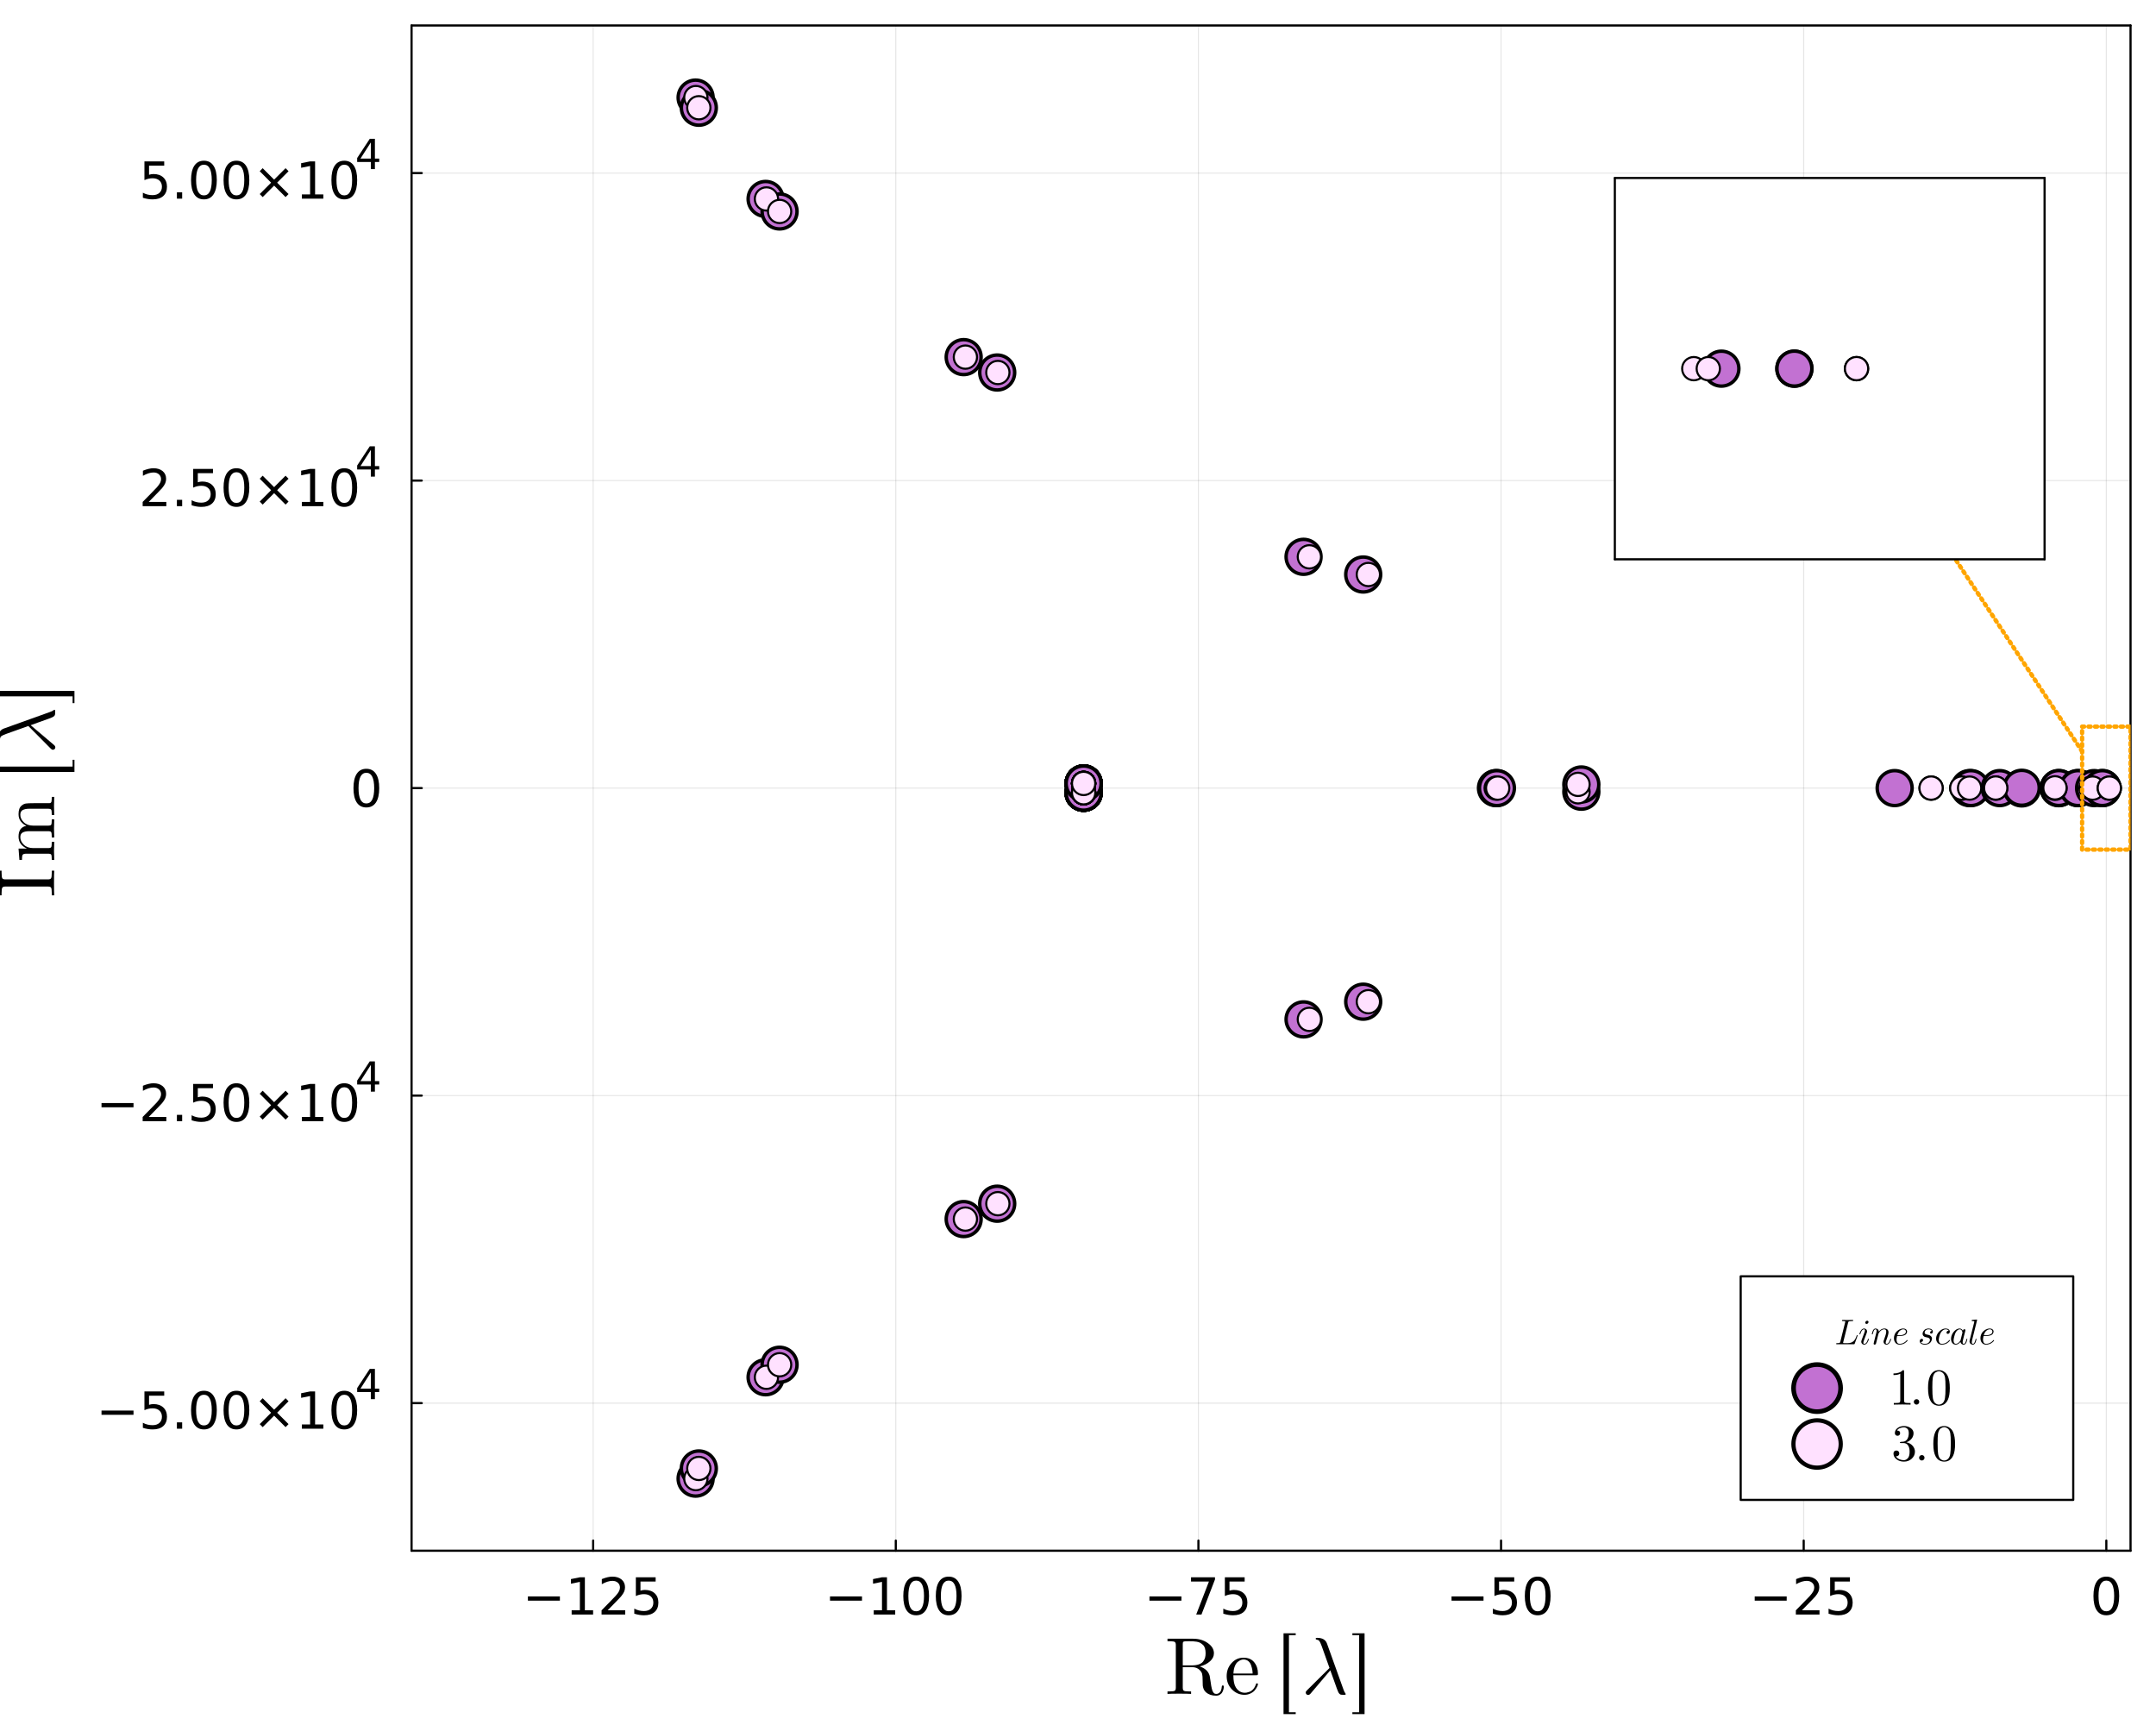 <?xml version="1.0" encoding="utf-8"?>
<svg xmlns="http://www.w3.org/2000/svg" xmlns:xlink="http://www.w3.org/1999/xlink" width="1000" height="800" viewBox="0 0 4000 3200">
<rect x="0" y="0" width="4000" height="3200" fill="#333333" stroke="none"/>
<defs>
  <clipPath id="clip900">
    <rect x="0" y="0" width="4000" height="3200"/>
  </clipPath>
</defs>
<path clip-path="url(#clip900)" d="M0 3200 L4000 3200 L4000 0 L0 0  Z" fill="#ffffff" fill-rule="evenodd" fill-opacity="1"/>
<defs>
  <clipPath id="clip901">
    <rect x="800" y="0" width="2801" height="2801"/>
  </clipPath>
</defs>
<path clip-path="url(#clip900)" d="M763.569 2876.72 L3952.76 2876.72 L3952.76 47.244 L763.569 47.244  Z" fill="#ffffff" fill-rule="evenodd" fill-opacity="1"/>
<defs>
  <clipPath id="clip902">
    <rect x="763" y="47" width="3190" height="2830"/>
  </clipPath>
</defs>
<polyline clip-path="url(#clip902)" style="stroke:#000000; stroke-linecap:round; stroke-linejoin:round; stroke-width:2; stroke-opacity:0.1; fill:none" points="1100.45,2876.72 1100.45,47.244 "/>
<polyline clip-path="url(#clip902)" style="stroke:#000000; stroke-linecap:round; stroke-linejoin:round; stroke-width:2; stroke-opacity:0.1; fill:none" points="1661.93,2876.72 1661.93,47.244 "/>
<polyline clip-path="url(#clip902)" style="stroke:#000000; stroke-linecap:round; stroke-linejoin:round; stroke-width:2; stroke-opacity:0.1; fill:none" points="2223.41,2876.72 2223.41,47.244 "/>
<polyline clip-path="url(#clip902)" style="stroke:#000000; stroke-linecap:round; stroke-linejoin:round; stroke-width:2; stroke-opacity:0.1; fill:none" points="2784.88,2876.72 2784.88,47.244 "/>
<polyline clip-path="url(#clip902)" style="stroke:#000000; stroke-linecap:round; stroke-linejoin:round; stroke-width:2; stroke-opacity:0.1; fill:none" points="3346.36,2876.72 3346.36,47.244 "/>
<polyline clip-path="url(#clip902)" style="stroke:#000000; stroke-linecap:round; stroke-linejoin:round; stroke-width:2; stroke-opacity:0.1; fill:none" points="3907.84,2876.72 3907.84,47.244 "/>
<polyline clip-path="url(#clip900)" style="stroke:#000000; stroke-linecap:round; stroke-linejoin:round; stroke-width:4; stroke-opacity:1; fill:none" points="763.569,2876.72 3952.76,2876.72 "/>
<polyline clip-path="url(#clip900)" style="stroke:#000000; stroke-linecap:round; stroke-linejoin:round; stroke-width:4; stroke-opacity:1; fill:none" points="763.569,47.244 3952.76,47.244 "/>
<polyline clip-path="url(#clip900)" style="stroke:#000000; stroke-linecap:round; stroke-linejoin:round; stroke-width:4; stroke-opacity:1; fill:none" points="1100.45,2876.72 1100.45,2857.82 "/>
<polyline clip-path="url(#clip900)" style="stroke:#000000; stroke-linecap:round; stroke-linejoin:round; stroke-width:4; stroke-opacity:1; fill:none" points="1661.93,2876.72 1661.93,2857.82 "/>
<polyline clip-path="url(#clip900)" style="stroke:#000000; stroke-linecap:round; stroke-linejoin:round; stroke-width:4; stroke-opacity:1; fill:none" points="2223.41,2876.72 2223.41,2857.82 "/>
<polyline clip-path="url(#clip900)" style="stroke:#000000; stroke-linecap:round; stroke-linejoin:round; stroke-width:4; stroke-opacity:1; fill:none" points="2784.88,2876.72 2784.88,2857.82 "/>
<polyline clip-path="url(#clip900)" style="stroke:#000000; stroke-linecap:round; stroke-linejoin:round; stroke-width:4; stroke-opacity:1; fill:none" points="3346.36,2876.72 3346.36,2857.82 "/>
<polyline clip-path="url(#clip900)" style="stroke:#000000; stroke-linecap:round; stroke-linejoin:round; stroke-width:4; stroke-opacity:1; fill:none" points="3907.84,2876.72 3907.84,2857.82 "/>
<path clip-path="url(#clip900)" d="M979.414 2961.46 L1038.77 2961.46 L1038.77 2969.33 L979.414 2969.33 L979.414 2961.46 Z" fill="#000000" fill-rule="nonzero" fill-opacity="1" /><path clip-path="url(#clip900)" d="M1060.57 2987.25 L1075.85 2987.25 L1075.85 2934.51 L1059.23 2937.85 L1059.23 2929.33 L1075.76 2926 L1085.11 2926 L1085.11 2987.25 L1100.39 2987.25 L1100.39 2995.12 L1060.57 2995.12 L1060.57 2987.25 Z" fill="#000000" fill-rule="nonzero" fill-opacity="1" /><path clip-path="url(#clip900)" d="M1127.33 2987.25 L1159.97 2987.25 L1159.97 2995.12 L1116.08 2995.12 L1116.08 2987.25 Q1121.4 2981.74 1130.57 2972.48 Q1139.78 2963.17 1142.14 2960.49 Q1146.64 2955.44 1148.39 2951.97 Q1150.2 2948.45 1150.2 2945.07 Q1150.2 2939.56 1146.31 2936.09 Q1142.47 2932.62 1136.26 2932.62 Q1131.87 2932.62 1126.96 2934.14 Q1122.1 2935.67 1116.54 2938.77 L1116.54 2929.33 Q1122.19 2927.06 1127.1 2925.9 Q1132.01 2924.75 1136.08 2924.75 Q1146.82 2924.75 1153.21 2930.12 Q1159.6 2935.49 1159.6 2944.47 Q1159.6 2948.73 1157.98 2952.57 Q1156.4 2956.37 1152.19 2961.55 Q1151.03 2962.89 1144.83 2969.33 Q1138.63 2975.72 1127.33 2987.25 Z" fill="#000000" fill-rule="nonzero" fill-opacity="1" /><path clip-path="url(#clip900)" d="M1179.69 2926 L1216.4 2926 L1216.4 2933.87 L1188.26 2933.87 L1188.26 2950.81 Q1190.29 2950.12 1192.33 2949.79 Q1194.37 2949.42 1196.4 2949.42 Q1207.98 2949.42 1214.74 2955.76 Q1221.5 2962.11 1221.5 2972.94 Q1221.5 2984.1 1214.55 2990.3 Q1207.61 2996.46 1194.97 2996.46 Q1190.62 2996.46 1186.08 2995.72 Q1181.59 2994.98 1176.77 2993.5 L1176.77 2984.1 Q1180.94 2986.37 1185.38 2987.48 Q1189.83 2988.59 1194.78 2988.59 Q1202.79 2988.59 1207.47 2984.38 Q1212.14 2980.16 1212.14 2972.94 Q1212.14 2965.72 1207.47 2961.5 Q1202.79 2957.29 1194.78 2957.29 Q1191.03 2957.29 1187.28 2958.13 Q1183.58 2958.96 1179.69 2960.72 L1179.69 2926 Z" fill="#000000" fill-rule="nonzero" fill-opacity="1" /><path clip-path="url(#clip900)" d="M1539.9 2961.46 L1599.25 2961.46 L1599.25 2969.33 L1539.9 2969.33 L1539.9 2961.46 Z" fill="#000000" fill-rule="nonzero" fill-opacity="1" /><path clip-path="url(#clip900)" d="M1621.05 2987.25 L1636.33 2987.25 L1636.33 2934.51 L1619.71 2937.85 L1619.71 2929.33 L1636.24 2926 L1645.59 2926 L1645.59 2987.25 L1660.87 2987.25 L1660.87 2995.12 L1621.05 2995.12 L1621.05 2987.25 Z" fill="#000000" fill-rule="nonzero" fill-opacity="1" /><path clip-path="url(#clip900)" d="M1699.76 2932.15 Q1692.53 2932.15 1688.88 2939.28 Q1685.26 2946.37 1685.26 2960.63 Q1685.26 2974.84 1688.88 2981.97 Q1692.53 2989.05 1699.76 2989.05 Q1707.02 2989.05 1710.63 2981.97 Q1714.29 2974.84 1714.29 2960.63 Q1714.29 2946.37 1710.63 2939.28 Q1707.02 2932.15 1699.76 2932.15 M1699.76 2924.75 Q1711.38 2924.75 1717.49 2933.96 Q1723.64 2943.13 1723.64 2960.63 Q1723.64 2978.08 1717.49 2987.29 Q1711.38 2996.46 1699.76 2996.46 Q1688.13 2996.46 1681.98 2987.29 Q1675.87 2978.08 1675.87 2960.63 Q1675.87 2943.13 1681.98 2933.96 Q1688.13 2924.75 1699.76 2924.75 Z" fill="#000000" fill-rule="nonzero" fill-opacity="1" /><path clip-path="url(#clip900)" d="M1760.08 2932.15 Q1752.86 2932.15 1749.2 2939.28 Q1745.59 2946.37 1745.59 2960.63 Q1745.59 2974.84 1749.2 2981.97 Q1752.86 2989.05 1760.08 2989.05 Q1767.35 2989.05 1770.96 2981.97 Q1774.62 2974.84 1774.62 2960.63 Q1774.62 2946.37 1770.96 2939.28 Q1767.35 2932.15 1760.08 2932.15 M1760.08 2924.75 Q1771.7 2924.75 1777.81 2933.96 Q1783.97 2943.13 1783.97 2960.63 Q1783.97 2978.08 1777.81 2987.29 Q1771.7 2996.46 1760.08 2996.46 Q1748.46 2996.46 1742.3 2987.29 Q1736.19 2978.08 1736.19 2960.63 Q1736.19 2943.13 1742.3 2933.96 Q1748.46 2924.75 1760.08 2924.75 Z" fill="#000000" fill-rule="nonzero" fill-opacity="1" /><path clip-path="url(#clip900)" d="M2132.53 2961.46 L2191.88 2961.46 L2191.88 2969.33 L2132.53 2969.33 L2132.53 2961.46 Z" fill="#000000" fill-rule="nonzero" fill-opacity="1" /><path clip-path="url(#clip900)" d="M2209.7 2926 L2254.15 2926 L2254.15 2929.98 L2229.06 2995.12 L2219.29 2995.12 L2242.9 2933.87 L2209.7 2933.87 L2209.7 2926 Z" fill="#000000" fill-rule="nonzero" fill-opacity="1" /><path clip-path="url(#clip900)" d="M2272.48 2926 L2309.19 2926 L2309.19 2933.87 L2281.05 2933.87 L2281.05 2950.81 Q2283.08 2950.12 2285.12 2949.79 Q2287.16 2949.42 2289.19 2949.42 Q2300.77 2949.42 2307.53 2955.76 Q2314.29 2962.11 2314.29 2972.94 Q2314.29 2984.1 2307.34 2990.3 Q2300.4 2996.46 2287.76 2996.46 Q2283.41 2996.46 2278.87 2995.72 Q2274.38 2994.98 2269.57 2993.5 L2269.57 2984.1 Q2273.73 2986.37 2278.18 2987.48 Q2282.62 2988.59 2287.57 2988.59 Q2295.58 2988.59 2300.26 2984.38 Q2304.94 2980.16 2304.94 2972.94 Q2304.94 2965.72 2300.26 2961.5 Q2295.58 2957.29 2287.57 2957.29 Q2283.82 2957.29 2280.07 2958.13 Q2276.37 2958.96 2272.48 2960.72 L2272.48 2926 Z" fill="#000000" fill-rule="nonzero" fill-opacity="1" /><path clip-path="url(#clip900)" d="M2693.01 2961.46 L2752.36 2961.46 L2752.36 2969.33 L2693.01 2969.33 L2693.01 2961.46 Z" fill="#000000" fill-rule="nonzero" fill-opacity="1" /><path clip-path="url(#clip900)" d="M2772.64 2926 L2809.35 2926 L2809.35 2933.87 L2781.2 2933.87 L2781.2 2950.81 Q2783.24 2950.12 2785.28 2949.79 Q2787.32 2949.42 2789.35 2949.42 Q2800.93 2949.42 2807.69 2955.76 Q2814.44 2962.11 2814.44 2972.94 Q2814.44 2984.1 2807.5 2990.3 Q2800.56 2996.46 2787.92 2996.46 Q2783.57 2996.46 2779.03 2995.72 Q2774.54 2994.98 2769.72 2993.5 L2769.72 2984.1 Q2773.89 2986.37 2778.33 2987.48 Q2782.78 2988.59 2787.73 2988.59 Q2795.74 2988.59 2800.42 2984.38 Q2805.09 2980.16 2805.09 2972.94 Q2805.09 2965.72 2800.42 2961.5 Q2795.74 2957.29 2787.73 2957.29 Q2783.98 2957.29 2780.23 2958.13 Q2776.53 2958.96 2772.64 2960.72 L2772.64 2926 Z" fill="#000000" fill-rule="nonzero" fill-opacity="1" /><path clip-path="url(#clip900)" d="M2852.87 2932.15 Q2845.65 2932.15 2841.99 2939.28 Q2838.38 2946.37 2838.38 2960.63 Q2838.38 2974.84 2841.99 2981.97 Q2845.65 2989.05 2852.87 2989.05 Q2860.14 2989.05 2863.75 2981.97 Q2867.41 2974.84 2867.41 2960.63 Q2867.41 2946.37 2863.75 2939.28 Q2860.14 2932.15 2852.87 2932.15 M2852.87 2924.75 Q2864.49 2924.75 2870.6 2933.96 Q2876.76 2943.13 2876.76 2960.63 Q2876.76 2978.08 2870.6 2987.29 Q2864.49 2996.46 2852.87 2996.46 Q2841.25 2996.46 2835.09 2987.29 Q2828.98 2978.08 2828.98 2960.63 Q2828.98 2943.13 2835.09 2933.96 Q2841.25 2924.75 2852.87 2924.75 Z" fill="#000000" fill-rule="nonzero" fill-opacity="1" /><path clip-path="url(#clip900)" d="M3255.48 2961.46 L3314.83 2961.46 L3314.83 2969.33 L3255.48 2969.33 L3255.48 2961.46 Z" fill="#000000" fill-rule="nonzero" fill-opacity="1" /><path clip-path="url(#clip900)" d="M3343.07 2987.25 L3375.71 2987.25 L3375.71 2995.12 L3331.82 2995.12 L3331.82 2987.25 Q3337.15 2981.74 3346.31 2972.48 Q3355.53 2963.17 3357.89 2960.49 Q3362.38 2955.44 3364.14 2951.97 Q3365.94 2948.45 3365.94 2945.07 Q3365.94 2939.56 3362.06 2936.09 Q3358.21 2932.62 3352.01 2932.62 Q3347.61 2932.62 3342.7 2934.14 Q3337.84 2935.67 3332.29 2938.77 L3332.29 2929.33 Q3337.94 2927.06 3342.84 2925.9 Q3347.75 2924.75 3351.82 2924.75 Q3362.56 2924.75 3368.95 2930.12 Q3375.34 2935.49 3375.34 2944.47 Q3375.34 2948.73 3373.72 2952.57 Q3372.15 2956.37 3367.94 2961.55 Q3366.78 2962.89 3360.57 2969.33 Q3354.37 2975.72 3343.07 2987.25 Z" fill="#000000" fill-rule="nonzero" fill-opacity="1" /><path clip-path="url(#clip900)" d="M3395.44 2926 L3432.15 2926 L3432.15 2933.87 L3404 2933.87 L3404 2950.81 Q3406.04 2950.12 3408.07 2949.79 Q3410.11 2949.42 3412.15 2949.42 Q3423.72 2949.42 3430.48 2955.76 Q3437.24 2962.11 3437.24 2972.94 Q3437.24 2984.1 3430.3 2990.3 Q3423.35 2996.46 3410.71 2996.46 Q3406.36 2996.46 3401.82 2995.72 Q3397.33 2994.98 3392.52 2993.5 L3392.52 2984.1 Q3396.68 2986.37 3401.13 2987.48 Q3405.57 2988.59 3410.53 2988.59 Q3418.54 2988.59 3423.21 2984.38 Q3427.89 2980.16 3427.89 2972.94 Q3427.89 2965.72 3423.21 2961.5 Q3418.54 2957.29 3410.53 2957.29 Q3406.78 2957.29 3403.03 2958.13 Q3399.32 2958.96 3395.44 2960.72 L3395.44 2926 Z" fill="#000000" fill-rule="nonzero" fill-opacity="1" /><path clip-path="url(#clip900)" d="M3907.84 2932.15 Q3900.62 2932.15 3896.96 2939.28 Q3893.35 2946.37 3893.35 2960.63 Q3893.35 2974.84 3896.96 2981.97 Q3900.62 2989.05 3907.84 2989.05 Q3915.11 2989.05 3918.72 2981.97 Q3922.37 2974.84 3922.37 2960.63 Q3922.37 2946.37 3918.72 2939.28 Q3915.11 2932.15 3907.84 2932.15 M3907.84 2924.75 Q3919.46 2924.75 3925.57 2933.96 Q3931.73 2943.13 3931.73 2960.63 Q3931.73 2978.08 3925.57 2987.29 Q3919.46 2996.46 3907.84 2996.46 Q3896.22 2996.46 3890.06 2987.29 Q3883.95 2978.08 3883.95 2960.63 Q3883.95 2943.13 3890.06 2933.96 Q3896.22 2924.75 3907.84 2924.75 Z" fill="#000000" fill-rule="nonzero" fill-opacity="1" /><path clip-path="url(#clip900)" d="M2166.03 3142.32 L2166.03 3137.71 L2169.62 3137.71 Q2177.75 3137.71 2179.58 3136.39 Q2181.48 3135 2181.48 3130.61 L2181.48 3051.63 Q2181.48 3047.31 2179.58 3045.99 Q2177.67 3044.6 2169.62 3044.6 L2166.03 3044.6 L2166.03 3039.92 L2213.1 3039.92 Q2229.42 3039.92 2240.77 3047.97 Q2252.19 3055.95 2252.19 3066.93 Q2252.19 3075.34 2244.79 3081.93 Q2237.4 3088.52 2225.98 3091.37 Q2240.84 3096.5 2244.28 3108.72 L2246.18 3120.73 Q2246.77 3125.04 2247.14 3127.24 Q2247.57 3129.44 2248.23 3132.44 Q2248.89 3135.44 2249.55 3136.9 Q2250.28 3138.29 2251.31 3139.83 Q2252.33 3141.29 2253.65 3141.81 Q2255.04 3142.32 2256.87 3142.32 Q2260.31 3142.32 2263.24 3139.24 Q2266.17 3136.17 2266.75 3129 Q2267.04 3126.58 2268.58 3126.58 Q2270.48 3126.58 2270.48 3129 Q2270.48 3131.12 2269.9 3133.61 Q2269.31 3136.02 2267.85 3138.88 Q2266.46 3141.73 2263.38 3143.64 Q2260.31 3145.61 2256.28 3145.61 Q2244.57 3145.61 2237.4 3139.32 Q2234.4 3136.61 2233.01 3133.1 Q2231.69 3129.58 2231.47 3126.8 Q2231.25 3124.02 2231.25 3117.87 Q2231.25 3109.16 2230.3 3105.35 Q2229.42 3101.55 2225.54 3097.82 Q2220.27 3092.69 2211.56 3092.69 L2194.36 3092.69 L2194.36 3130.61 Q2194.36 3134.93 2196.19 3136.32 Q2198.09 3137.71 2206.22 3137.71 L2209.81 3137.71 L2209.81 3142.32 Q2204.39 3141.88 2187.92 3141.88 Q2171.45 3141.88 2166.03 3142.32 M2194.36 3089.4 L2210.98 3089.4 Q2218.96 3089.4 2224.3 3087.5 Q2229.71 3085.52 2232.28 3082.01 Q2234.84 3078.49 2235.79 3074.98 Q2236.74 3071.39 2236.74 3066.93 Q2236.74 3061.66 2235.57 3057.7 Q2234.4 3053.75 2231.84 3051.41 Q2229.28 3049.07 2226.71 3047.6 Q2224.15 3046.07 2220.2 3045.48 Q2216.25 3044.9 2213.54 3044.75 Q2210.83 3044.6 2206.51 3044.6 Q2199.19 3044.6 2197.66 3044.9 Q2195.97 3045.04 2195.31 3045.85 Q2194.65 3046.65 2194.51 3047.6 Q2194.36 3048.48 2194.36 3050.6 L2194.36 3089.4 Z" fill="#000000" fill-rule="nonzero" fill-opacity="1" /><path clip-path="url(#clip900)" d="M2275.81 3109.31 Q2275.81 3095.18 2284.88 3085.15 Q2293.96 3075.13 2306.99 3075.13 Q2320.16 3075.13 2326.97 3083.69 Q2333.85 3092.25 2333.85 3104.55 Q2333.85 3106.82 2333.26 3107.26 Q2332.68 3107.7 2330.12 3107.7 L2288.25 3107.7 Q2288.25 3122.99 2292.79 3130.17 Q2299.08 3140.2 2309.69 3140.2 Q2311.16 3140.2 2312.92 3139.9 Q2314.67 3139.61 2318.26 3138.37 Q2321.85 3137.05 2324.99 3133.61 Q2328.14 3130.17 2329.97 3124.75 Q2330.41 3122.63 2331.87 3122.7 Q2333.85 3122.7 2333.85 3124.46 Q2333.85 3125.78 2332.39 3128.78 Q2330.99 3131.7 2328.29 3135.22 Q2325.58 3138.73 2320.31 3141.37 Q2315.11 3144 2308.82 3144 Q2295.64 3144 2285.69 3134.05 Q2275.81 3124.02 2275.81 3109.31 M2288.39 3104.55 L2323.97 3104.55 Q2323.97 3101.4 2323.38 3097.89 Q2322.87 3094.38 2321.26 3089.54 Q2319.72 3084.64 2316.06 3081.57 Q2312.4 3078.49 2306.99 3078.49 Q2304.57 3078.49 2301.94 3079.52 Q2299.37 3080.54 2296.23 3083.03 Q2293.08 3085.52 2290.88 3091.15 Q2288.69 3096.79 2288.39 3104.55 Z" fill="#000000" fill-rule="nonzero" fill-opacity="1" /><path clip-path="url(#clip900)" d="M2381.31 3179.79 L2381.31 3029.89 L2403.93 3029.89 L2403.93 3033.33 L2391.34 3033.33 L2391.34 3176.35 L2403.93 3176.35 L2403.93 3179.79 L2381.31 3179.79 Z" fill="#000000" fill-rule="nonzero" fill-opacity="1" /><path clip-path="url(#clip900)" d="M2496.71 3142.46 Q2496.71 3143.86 2495.1 3144 L2491.8 3144 Q2488.43 3144 2486.97 3143.49 Q2485.51 3142.98 2483.82 3140.63 Q2482.8 3139.17 2480.24 3132.36 Q2477.75 3125.48 2474.09 3115.09 Q2470.5 3104.7 2468.09 3098.55 L2432 3141.15 Q2429.51 3144.29 2427.02 3144.29 Q2425.19 3144.29 2423.88 3143.05 Q2422.56 3141.81 2422.56 3139.9 Q2422.56 3138.51 2423.07 3137.71 Q2423.66 3136.9 2425.19 3135.29 L2466.62 3094.23 L2452.06 3053.46 Q2449.28 3045.92 2447.66 3044.02 Q2446.13 3042.11 2442.32 3041.46 Q2440.93 3041.09 2440.93 3039.92 Q2440.93 3038.31 2443.64 3038.31 Q2458.13 3038.31 2461.94 3048.92 L2492.53 3134.19 Q2494.22 3139.1 2495.97 3141.15 Q2496.71 3142.1 2496.71 3142.46 Z" fill="#000000" fill-rule="nonzero" fill-opacity="1" /><path clip-path="url(#clip900)" d="M2509.04 3176.35 L2521.63 3176.35 L2521.63 3033.33 L2509.04 3033.33 L2509.04 3029.89 L2531.66 3029.89 L2531.66 3179.79 L2509.04 3179.79 L2509.04 3176.35 Z" fill="#000000" fill-rule="nonzero" fill-opacity="1" /><polyline clip-path="url(#clip902)" style="stroke:#000000; stroke-linecap:round; stroke-linejoin:round; stroke-width:2; stroke-opacity:0.1; fill:none" points="763.569,2602.9 3952.76,2602.9 "/>
<polyline clip-path="url(#clip902)" style="stroke:#000000; stroke-linecap:round; stroke-linejoin:round; stroke-width:2; stroke-opacity:0.1; fill:none" points="763.569,2032.44 3952.76,2032.44 "/>
<polyline clip-path="url(#clip902)" style="stroke:#000000; stroke-linecap:round; stroke-linejoin:round; stroke-width:2; stroke-opacity:0.1; fill:none" points="763.569,1461.98 3952.76,1461.98 "/>
<polyline clip-path="url(#clip902)" style="stroke:#000000; stroke-linecap:round; stroke-linejoin:round; stroke-width:2; stroke-opacity:0.1; fill:none" points="763.569,891.522 3952.76,891.522 "/>
<polyline clip-path="url(#clip902)" style="stroke:#000000; stroke-linecap:round; stroke-linejoin:round; stroke-width:2; stroke-opacity:0.1; fill:none" points="763.569,321.064 3952.76,321.064 "/>
<polyline clip-path="url(#clip900)" style="stroke:#000000; stroke-linecap:round; stroke-linejoin:round; stroke-width:4; stroke-opacity:1; fill:none" points="763.569,2876.72 763.569,47.244 "/>
<polyline clip-path="url(#clip900)" style="stroke:#000000; stroke-linecap:round; stroke-linejoin:round; stroke-width:4; stroke-opacity:1; fill:none" points="3952.76,2876.72 3952.76,47.244 "/>
<polyline clip-path="url(#clip900)" style="stroke:#000000; stroke-linecap:round; stroke-linejoin:round; stroke-width:4; stroke-opacity:1; fill:none" points="763.569,2602.9 782.467,2602.9 "/>
<polyline clip-path="url(#clip900)" style="stroke:#000000; stroke-linecap:round; stroke-linejoin:round; stroke-width:4; stroke-opacity:1; fill:none" points="763.569,2032.44 782.467,2032.44 "/>
<polyline clip-path="url(#clip900)" style="stroke:#000000; stroke-linecap:round; stroke-linejoin:round; stroke-width:4; stroke-opacity:1; fill:none" points="763.569,1461.98 782.467,1461.98 "/>
<polyline clip-path="url(#clip900)" style="stroke:#000000; stroke-linecap:round; stroke-linejoin:round; stroke-width:4; stroke-opacity:1; fill:none" points="763.569,891.522 782.467,891.522 "/>
<polyline clip-path="url(#clip900)" style="stroke:#000000; stroke-linecap:round; stroke-linejoin:round; stroke-width:4; stroke-opacity:1; fill:none" points="763.569,321.064 782.467,321.064 "/>
<path clip-path="url(#clip900)" d="M188.34 2616.69 L247.692 2616.69 L247.692 2624.56 L188.34 2624.56 L188.34 2616.69 Z" fill="#000000" fill-rule="nonzero" fill-opacity="1" /><path clip-path="url(#clip900)" d="M267.969 2581.23 L304.682 2581.23 L304.682 2589.1 L276.534 2589.1 L276.534 2606.05 Q278.571 2605.35 280.608 2605.03 Q282.645 2604.66 284.682 2604.66 Q296.256 2604.66 303.015 2611 Q309.775 2617.34 309.775 2628.18 Q309.775 2639.33 302.83 2645.54 Q295.886 2651.69 283.247 2651.69 Q278.895 2651.69 274.358 2650.95 Q269.867 2650.21 265.053 2648.73 L265.053 2639.33 Q269.219 2641.6 273.664 2642.71 Q278.108 2643.82 283.062 2643.82 Q291.071 2643.82 295.747 2639.61 Q300.423 2635.4 300.423 2628.18 Q300.423 2620.95 295.747 2616.74 Q291.071 2612.53 283.062 2612.53 Q279.312 2612.53 275.562 2613.36 Q271.858 2614.19 267.969 2615.95 L267.969 2581.23 Z" fill="#000000" fill-rule="nonzero" fill-opacity="1" /><path clip-path="url(#clip900)" d="M328.201 2638.59 L337.969 2638.59 L337.969 2650.35 L328.201 2650.35 L328.201 2638.59 Z" fill="#000000" fill-rule="nonzero" fill-opacity="1" /><path clip-path="url(#clip900)" d="M378.339 2587.39 Q371.117 2587.39 367.46 2594.52 Q363.848 2601.6 363.848 2615.86 Q363.848 2630.07 367.46 2637.2 Q371.117 2644.29 378.339 2644.29 Q385.608 2644.29 389.219 2637.2 Q392.876 2630.07 392.876 2615.86 Q392.876 2601.6 389.219 2594.52 Q385.608 2587.39 378.339 2587.39 M378.339 2579.98 Q389.959 2579.98 396.071 2589.19 Q402.228 2598.36 402.228 2615.86 Q402.228 2633.31 396.071 2642.53 Q389.959 2651.69 378.339 2651.69 Q366.719 2651.69 360.561 2642.53 Q354.45 2633.31 354.45 2615.86 Q354.45 2598.36 360.561 2589.19 Q366.719 2579.98 378.339 2579.98 Z" fill="#000000" fill-rule="nonzero" fill-opacity="1" /><path clip-path="url(#clip900)" d="M438.663 2587.39 Q431.441 2587.39 427.783 2594.52 Q424.172 2601.6 424.172 2615.86 Q424.172 2630.07 427.783 2637.2 Q431.441 2644.29 438.663 2644.29 Q445.931 2644.29 449.542 2637.2 Q453.2 2630.07 453.2 2615.86 Q453.2 2601.6 449.542 2594.52 Q445.931 2587.39 438.663 2587.39 M438.663 2579.98 Q450.283 2579.98 456.394 2589.19 Q462.552 2598.36 462.552 2615.86 Q462.552 2633.31 456.394 2642.53 Q450.283 2651.69 438.663 2651.69 Q427.043 2651.69 420.885 2642.53 Q414.774 2633.31 414.774 2615.86 Q414.774 2598.36 420.885 2589.19 Q427.043 2579.98 438.663 2579.98 Z" fill="#000000" fill-rule="nonzero" fill-opacity="1" /><path clip-path="url(#clip900)" d="M535.329 2599.43 L514.172 2620.68 L535.329 2641.83 L529.82 2647.43 L508.57 2626.18 L487.32 2647.43 L481.857 2641.83 L502.968 2620.68 L481.857 2599.43 L487.32 2593.82 L508.57 2615.07 L529.82 2593.82 L535.329 2599.43 Z" fill="#000000" fill-rule="nonzero" fill-opacity="1" /><path clip-path="url(#clip900)" d="M560.051 2642.48 L575.329 2642.48 L575.329 2589.75 L558.709 2593.08 L558.709 2584.56 L575.236 2581.23 L584.588 2581.23 L584.588 2642.48 L599.866 2642.48 L599.866 2650.35 L560.051 2650.35 L560.051 2642.48 Z" fill="#000000" fill-rule="nonzero" fill-opacity="1" /><path clip-path="url(#clip900)" d="M638.754 2587.39 Q631.532 2587.39 627.875 2594.52 Q624.264 2601.6 624.264 2615.86 Q624.264 2630.07 627.875 2637.2 Q631.532 2644.29 638.754 2644.29 Q646.023 2644.29 649.634 2637.2 Q653.291 2630.07 653.291 2615.86 Q653.291 2601.6 649.634 2594.52 Q646.023 2587.39 638.754 2587.39 M638.754 2579.98 Q650.375 2579.98 656.486 2589.19 Q662.643 2598.36 662.643 2615.86 Q662.643 2633.31 656.486 2642.53 Q650.375 2651.69 638.754 2651.69 Q627.134 2651.69 620.977 2642.53 Q614.866 2633.31 614.866 2615.86 Q614.866 2598.36 620.977 2589.19 Q627.134 2579.98 638.754 2579.98 Z" fill="#000000" fill-rule="nonzero" fill-opacity="1" /><path clip-path="url(#clip900)" d="M687.996 2545.99 L668.812 2575.97 L687.996 2575.97 L687.996 2545.99 M686.002 2539.37 L695.557 2539.37 L695.557 2575.97 L703.569 2575.97 L703.569 2582.29 L695.557 2582.29 L695.557 2595.53 L687.996 2595.53 L687.996 2582.29 L662.643 2582.29 L662.643 2574.95 L686.002 2539.37 Z" fill="#000000" fill-rule="nonzero" fill-opacity="1" /><path clip-path="url(#clip900)" d="M188.34 2046.24 L247.692 2046.24 L247.692 2054.11 L188.34 2054.11 L188.34 2046.24 Z" fill="#000000" fill-rule="nonzero" fill-opacity="1" /><path clip-path="url(#clip900)" d="M275.932 2072.02 L308.571 2072.02 L308.571 2079.89 L264.682 2079.89 L264.682 2072.02 Q270.006 2066.51 279.173 2057.25 Q288.386 2047.95 290.747 2045.26 Q295.238 2040.22 296.997 2036.75 Q298.803 2033.23 298.803 2029.85 Q298.803 2024.34 294.914 2020.87 Q291.071 2017.39 284.867 2017.39 Q280.469 2017.39 275.562 2018.92 Q270.701 2020.45 265.145 2023.55 L265.145 2014.11 Q270.793 2011.84 275.701 2010.68 Q280.608 2009.52 284.682 2009.52 Q295.423 2009.52 301.812 2014.89 Q308.201 2020.26 308.201 2029.25 Q308.201 2033.5 306.58 2037.35 Q305.006 2041.14 300.793 2046.33 Q299.636 2047.67 293.432 2054.11 Q287.229 2060.5 275.932 2072.02 Z" fill="#000000" fill-rule="nonzero" fill-opacity="1" /><path clip-path="url(#clip900)" d="M328.201 2068.13 L337.969 2068.13 L337.969 2079.89 L328.201 2079.89 L328.201 2068.13 Z" fill="#000000" fill-rule="nonzero" fill-opacity="1" /><path clip-path="url(#clip900)" d="M358.432 2010.77 L395.145 2010.77 L395.145 2018.64 L366.997 2018.64 L366.997 2035.59 Q369.034 2034.89 371.071 2034.57 Q373.108 2034.2 375.145 2034.2 Q386.719 2034.2 393.478 2040.54 Q400.237 2046.88 400.237 2057.72 Q400.237 2068.87 393.293 2075.08 Q386.348 2081.24 373.71 2081.24 Q369.358 2081.24 364.821 2080.5 Q360.33 2079.75 355.515 2078.27 L355.515 2068.87 Q359.682 2071.14 364.126 2072.25 Q368.571 2073.37 373.524 2073.37 Q381.534 2073.37 386.209 2069.15 Q390.885 2064.94 390.885 2057.72 Q390.885 2050.5 386.209 2046.28 Q381.534 2042.07 373.524 2042.07 Q369.774 2042.07 366.024 2042.9 Q362.321 2043.74 358.432 2045.5 L358.432 2010.77 Z" fill="#000000" fill-rule="nonzero" fill-opacity="1" /><path clip-path="url(#clip900)" d="M438.663 2016.93 Q431.441 2016.93 427.783 2024.06 Q424.172 2031.14 424.172 2045.4 Q424.172 2059.62 427.783 2066.75 Q431.441 2073.83 438.663 2073.83 Q445.931 2073.83 449.542 2066.75 Q453.2 2059.62 453.2 2045.4 Q453.2 2031.14 449.542 2024.06 Q445.931 2016.93 438.663 2016.93 M438.663 2009.52 Q450.283 2009.52 456.394 2018.74 Q462.552 2027.9 462.552 2045.4 Q462.552 2062.86 456.394 2072.07 Q450.283 2081.24 438.663 2081.24 Q427.043 2081.24 420.885 2072.07 Q414.774 2062.86 414.774 2045.4 Q414.774 2027.9 420.885 2018.74 Q427.043 2009.52 438.663 2009.52 Z" fill="#000000" fill-rule="nonzero" fill-opacity="1" /><path clip-path="url(#clip900)" d="M535.329 2028.97 L514.172 2050.22 L535.329 2071.37 L529.82 2076.98 L508.57 2055.73 L487.32 2076.98 L481.857 2071.37 L502.968 2050.22 L481.857 2028.97 L487.32 2023.37 L508.57 2044.62 L529.82 2023.37 L535.329 2028.97 Z" fill="#000000" fill-rule="nonzero" fill-opacity="1" /><path clip-path="url(#clip900)" d="M560.051 2072.02 L575.329 2072.02 L575.329 2019.29 L558.709 2022.62 L558.709 2014.11 L575.236 2010.77 L584.588 2010.77 L584.588 2072.02 L599.866 2072.02 L599.866 2079.89 L560.051 2079.89 L560.051 2072.02 Z" fill="#000000" fill-rule="nonzero" fill-opacity="1" /><path clip-path="url(#clip900)" d="M638.754 2016.93 Q631.532 2016.93 627.875 2024.06 Q624.264 2031.14 624.264 2045.4 Q624.264 2059.62 627.875 2066.75 Q631.532 2073.83 638.754 2073.83 Q646.023 2073.83 649.634 2066.75 Q653.291 2059.62 653.291 2045.4 Q653.291 2031.14 649.634 2024.06 Q646.023 2016.93 638.754 2016.93 M638.754 2009.52 Q650.375 2009.52 656.486 2018.74 Q662.643 2027.9 662.643 2045.4 Q662.643 2062.86 656.486 2072.07 Q650.375 2081.24 638.754 2081.24 Q627.134 2081.24 620.977 2072.07 Q614.866 2062.86 614.866 2045.4 Q614.866 2027.9 620.977 2018.74 Q627.134 2009.52 638.754 2009.52 Z" fill="#000000" fill-rule="nonzero" fill-opacity="1" /><path clip-path="url(#clip900)" d="M687.996 1975.53 L668.812 2005.51 L687.996 2005.51 L687.996 1975.53 M686.002 1968.91 L695.557 1968.91 L695.557 2005.51 L703.569 2005.51 L703.569 2011.83 L695.557 2011.83 L695.557 2025.07 L687.996 2025.07 L687.996 2011.83 L662.643 2011.83 L662.643 2004.5 L686.002 1968.91 Z" fill="#000000" fill-rule="nonzero" fill-opacity="1" /><path clip-path="url(#clip900)" d="M679.68 1433.58 Q672.458 1433.58 668.801 1440.71 Q665.189 1447.79 665.189 1462.05 Q665.189 1476.26 668.801 1483.39 Q672.458 1490.48 679.68 1490.48 Q686.949 1490.48 690.56 1483.39 Q694.217 1476.26 694.217 1462.05 Q694.217 1447.79 690.56 1440.71 Q686.949 1433.58 679.68 1433.58 M679.68 1426.17 Q691.3 1426.17 697.412 1435.38 Q703.569 1444.55 703.569 1462.05 Q703.569 1479.5 697.412 1488.72 Q691.3 1497.88 679.68 1497.88 Q668.06 1497.88 661.902 1488.72 Q655.791 1479.5 655.791 1462.05 Q655.791 1444.55 661.902 1435.38 Q668.06 1426.17 679.68 1426.17 Z" fill="#000000" fill-rule="nonzero" fill-opacity="1" /><path clip-path="url(#clip900)" d="M275.932 931.107 L308.571 931.107 L308.571 938.977 L264.682 938.977 L264.682 931.107 Q270.006 925.598 279.173 916.338 Q288.386 907.033 290.747 904.348 Q295.238 899.301 296.997 895.829 Q298.803 892.311 298.803 888.931 Q298.803 883.422 294.914 879.95 Q291.071 876.477 284.867 876.477 Q280.469 876.477 275.562 878.005 Q270.701 879.533 265.145 882.635 L265.145 873.19 Q270.793 870.922 275.701 869.765 Q280.608 868.607 284.682 868.607 Q295.423 868.607 301.812 873.978 Q308.201 879.348 308.201 888.329 Q308.201 892.589 306.58 896.431 Q305.006 900.227 300.793 905.413 Q299.636 906.755 293.432 913.19 Q287.229 919.579 275.932 931.107 Z" fill="#000000" fill-rule="nonzero" fill-opacity="1" /><path clip-path="url(#clip900)" d="M328.201 927.218 L337.969 927.218 L337.969 938.977 L328.201 938.977 L328.201 927.218 Z" fill="#000000" fill-rule="nonzero" fill-opacity="1" /><path clip-path="url(#clip900)" d="M358.432 869.857 L395.145 869.857 L395.145 877.727 L366.997 877.727 L366.997 894.672 Q369.034 893.977 371.071 893.653 Q373.108 893.283 375.145 893.283 Q386.719 893.283 393.478 899.626 Q400.237 905.968 400.237 916.801 Q400.237 927.959 393.293 934.162 Q386.348 940.32 373.71 940.32 Q369.358 940.32 364.821 939.579 Q360.33 938.838 355.515 937.357 L355.515 927.959 Q359.682 930.227 364.126 931.338 Q368.571 932.449 373.524 932.449 Q381.534 932.449 386.209 928.236 Q390.885 924.024 390.885 916.801 Q390.885 909.579 386.209 905.366 Q381.534 901.153 373.524 901.153 Q369.774 901.153 366.024 901.987 Q362.321 902.82 358.432 904.579 L358.432 869.857 Z" fill="#000000" fill-rule="nonzero" fill-opacity="1" /><path clip-path="url(#clip900)" d="M438.663 876.015 Q431.441 876.015 427.783 883.144 Q424.172 890.227 424.172 904.487 Q424.172 918.699 427.783 925.829 Q431.441 932.912 438.663 932.912 Q445.931 932.912 449.542 925.829 Q453.2 918.699 453.2 904.487 Q453.2 890.227 449.542 883.144 Q445.931 876.015 438.663 876.015 M438.663 868.607 Q450.283 868.607 456.394 877.82 Q462.552 886.987 462.552 904.487 Q462.552 921.94 456.394 931.153 Q450.283 940.32 438.663 940.32 Q427.043 940.32 420.885 931.153 Q414.774 921.94 414.774 904.487 Q414.774 886.987 420.885 877.82 Q427.043 868.607 438.663 868.607 Z" fill="#000000" fill-rule="nonzero" fill-opacity="1" /><path clip-path="url(#clip900)" d="M535.329 888.052 L514.172 909.301 L535.329 930.459 L529.82 936.061 L508.57 914.811 L487.32 936.061 L481.857 930.459 L502.968 909.301 L481.857 888.052 L487.32 882.45 L508.57 903.7 L529.82 882.45 L535.329 888.052 Z" fill="#000000" fill-rule="nonzero" fill-opacity="1" /><path clip-path="url(#clip900)" d="M560.051 931.107 L575.329 931.107 L575.329 878.376 L558.709 881.709 L558.709 873.19 L575.236 869.857 L584.588 869.857 L584.588 931.107 L599.866 931.107 L599.866 938.977 L560.051 938.977 L560.051 931.107 Z" fill="#000000" fill-rule="nonzero" fill-opacity="1" /><path clip-path="url(#clip900)" d="M638.754 876.015 Q631.532 876.015 627.875 883.144 Q624.264 890.227 624.264 904.487 Q624.264 918.699 627.875 925.829 Q631.532 932.912 638.754 932.912 Q646.023 932.912 649.634 925.829 Q653.291 918.699 653.291 904.487 Q653.291 890.227 649.634 883.144 Q646.023 876.015 638.754 876.015 M638.754 868.607 Q650.375 868.607 656.486 877.82 Q662.643 886.987 662.643 904.487 Q662.643 921.94 656.486 931.153 Q650.375 940.32 638.754 940.32 Q627.134 940.32 620.977 931.153 Q614.866 921.94 614.866 904.487 Q614.866 886.987 620.977 877.82 Q627.134 868.607 638.754 868.607 Z" fill="#000000" fill-rule="nonzero" fill-opacity="1" /><path clip-path="url(#clip900)" d="M687.996 834.617 L668.812 864.596 L687.996 864.596 L687.996 834.617 M686.002 827.996 L695.557 827.996 L695.557 864.596 L703.569 864.596 L703.569 870.916 L695.557 870.916 L695.557 884.156 L687.996 884.156 L687.996 870.916 L662.643 870.916 L662.643 863.581 L686.002 827.996 Z" fill="#000000" fill-rule="nonzero" fill-opacity="1" /><path clip-path="url(#clip900)" d="M267.969 299.399 L304.682 299.399 L304.682 307.269 L276.534 307.269 L276.534 324.214 Q278.571 323.519 280.608 323.195 Q282.645 322.825 284.682 322.825 Q296.256 322.825 303.015 329.168 Q309.775 335.51 309.775 346.343 Q309.775 357.501 302.83 363.704 Q295.886 369.862 283.247 369.862 Q278.895 369.862 274.358 369.121 Q269.867 368.38 265.053 366.899 L265.053 357.501 Q269.219 359.769 273.664 360.88 Q278.108 361.991 283.062 361.991 Q291.071 361.991 295.747 357.778 Q300.423 353.566 300.423 346.343 Q300.423 339.121 295.747 334.908 Q291.071 330.695 283.062 330.695 Q279.312 330.695 275.562 331.529 Q271.858 332.362 267.969 334.121 L267.969 299.399 Z" fill="#000000" fill-rule="nonzero" fill-opacity="1" /><path clip-path="url(#clip900)" d="M328.201 356.76 L337.969 356.76 L337.969 368.519 L328.201 368.519 L328.201 356.76 Z" fill="#000000" fill-rule="nonzero" fill-opacity="1" /><path clip-path="url(#clip900)" d="M378.339 305.557 Q371.117 305.557 367.46 312.686 Q363.848 319.769 363.848 334.029 Q363.848 348.241 367.46 355.371 Q371.117 362.454 378.339 362.454 Q385.608 362.454 389.219 355.371 Q392.876 348.241 392.876 334.029 Q392.876 319.769 389.219 312.686 Q385.608 305.557 378.339 305.557 M378.339 298.149 Q389.959 298.149 396.071 307.362 Q402.228 316.529 402.228 334.029 Q402.228 351.482 396.071 360.695 Q389.959 369.862 378.339 369.862 Q366.719 369.862 360.561 360.695 Q354.45 351.482 354.45 334.029 Q354.45 316.529 360.561 307.362 Q366.719 298.149 378.339 298.149 Z" fill="#000000" fill-rule="nonzero" fill-opacity="1" /><path clip-path="url(#clip900)" d="M438.663 305.557 Q431.441 305.557 427.783 312.686 Q424.172 319.769 424.172 334.029 Q424.172 348.241 427.783 355.371 Q431.441 362.454 438.663 362.454 Q445.931 362.454 449.542 355.371 Q453.2 348.241 453.2 334.029 Q453.2 319.769 449.542 312.686 Q445.931 305.557 438.663 305.557 M438.663 298.149 Q450.283 298.149 456.394 307.362 Q462.552 316.529 462.552 334.029 Q462.552 351.482 456.394 360.695 Q450.283 369.862 438.663 369.862 Q427.043 369.862 420.885 360.695 Q414.774 351.482 414.774 334.029 Q414.774 316.529 420.885 307.362 Q427.043 298.149 438.663 298.149 Z" fill="#000000" fill-rule="nonzero" fill-opacity="1" /><path clip-path="url(#clip900)" d="M535.329 317.593 L514.172 338.843 L535.329 360.001 L529.82 365.602 L508.57 344.353 L487.32 365.602 L481.857 360.001 L502.968 338.843 L481.857 317.593 L487.32 311.992 L508.57 333.242 L529.82 311.992 L535.329 317.593 Z" fill="#000000" fill-rule="nonzero" fill-opacity="1" /><path clip-path="url(#clip900)" d="M560.051 360.649 L575.329 360.649 L575.329 307.918 L558.709 311.251 L558.709 302.732 L575.236 299.399 L584.588 299.399 L584.588 360.649 L599.866 360.649 L599.866 368.519 L560.051 368.519 L560.051 360.649 Z" fill="#000000" fill-rule="nonzero" fill-opacity="1" /><path clip-path="url(#clip900)" d="M638.754 305.557 Q631.532 305.557 627.875 312.686 Q624.264 319.769 624.264 334.029 Q624.264 348.241 627.875 355.371 Q631.532 362.454 638.754 362.454 Q646.023 362.454 649.634 355.371 Q653.291 348.241 653.291 334.029 Q653.291 319.769 649.634 312.686 Q646.023 305.557 638.754 305.557 M638.754 298.149 Q650.375 298.149 656.486 307.362 Q662.643 316.529 662.643 334.029 Q662.643 351.482 656.486 360.695 Q650.375 369.862 638.754 369.862 Q627.134 369.862 620.977 360.695 Q614.866 351.482 614.866 334.029 Q614.866 316.529 620.977 307.362 Q627.134 298.149 638.754 298.149 Z" fill="#000000" fill-rule="nonzero" fill-opacity="1" /><path clip-path="url(#clip900)" d="M687.996 264.159 L668.812 294.138 L687.996 294.138 L687.996 264.159 M686.002 257.538 L695.557 257.538 L695.557 294.138 L703.569 294.138 L703.569 300.458 L695.557 300.458 L695.557 313.698 L687.996 313.698 L687.996 300.458 L662.643 300.458 L662.643 293.123 L686.002 257.538 Z" fill="#000000" fill-rule="nonzero" fill-opacity="1" /><path clip-path="url(#clip900)" d="M100.663 1660.86 L96.051 1660.86 L96.051 1656.91 Q96.051 1648.49 94.734 1646.59 Q93.343 1644.61 88.951 1644.61 L9.974 1644.61 Q5.655 1644.61 4.338 1646.59 Q2.947 1648.56 2.947 1656.91 L2.947 1660.86 L-1.737 1660.86 Q-1.298 1655.59 -1.298 1637.88 Q-1.298 1620.31 -1.737 1615.11 L2.947 1615.11 L2.947 1618.99 Q2.947 1627.41 4.338 1629.39 Q5.655 1631.29 9.974 1631.29 L88.951 1631.29 Q93.27 1631.29 94.661 1629.39 Q96.051 1627.41 96.051 1618.99 L96.051 1615.11 L100.663 1615.11 Q100.223 1620.38 100.223 1638.02 Q100.223 1655.59 100.663 1660.86 Z" fill="#000000" fill-rule="nonzero" fill-opacity="1" /><path clip-path="url(#clip900)" d="M100.663 1595.29 L96.051 1595.29 Q96.051 1587.31 95.1 1585.48 Q94.075 1583.65 89.244 1583.65 L49.06 1583.65 Q43.497 1583.65 42.106 1585.63 Q40.716 1587.53 40.716 1595.29 L36.031 1595.29 L34.421 1574.21 L50.158 1574.21 Q34.421 1567.18 34.421 1552.03 Q34.421 1534.46 49.06 1532.05 Q43.351 1529.49 38.886 1524.14 Q34.421 1518.73 34.421 1510.31 Q34.421 1499.04 39.984 1494.57 Q43.717 1491.28 47.889 1490.62 Q52.061 1489.96 62.894 1489.96 L91.513 1489.96 Q94.661 1489.81 95.392 1487.4 Q96.051 1484.98 96.051 1478.25 L100.663 1478.25 Q100.223 1493.55 100.223 1495.01 Q100.223 1496.18 100.663 1511.99 L96.051 1511.99 Q96.051 1504.01 95.1 1502.18 Q94.075 1500.28 89.244 1500.28 L54.33 1500.28 Q46.718 1500.28 42.253 1502.62 Q37.715 1504.97 37.715 1511.41 Q37.715 1519.17 44.229 1525.39 Q50.743 1531.61 61.723 1531.61 L89.244 1531.61 Q94.075 1531.61 95.1 1529.78 Q96.051 1527.88 96.051 1519.9 L100.663 1519.9 Q100.223 1535.2 100.223 1536.73 Q100.223 1537.9 100.663 1553.64 L96.051 1553.64 Q96.051 1545.66 95.1 1543.83 Q94.075 1541.93 89.244 1541.93 L54.33 1541.93 Q46.718 1541.93 42.253 1544.27 Q37.715 1546.61 37.715 1553.05 Q37.715 1560.81 44.229 1567.03 Q50.743 1573.26 61.723 1573.26 L89.244 1573.26 Q94.075 1573.26 95.1 1571.43 Q96.051 1569.52 96.051 1561.62 L100.663 1561.62 Q100.223 1576.92 100.223 1578.38 Q100.223 1579.55 100.663 1595.29 Z" fill="#000000" fill-rule="nonzero" fill-opacity="1" /><path clip-path="url(#clip900)" d="M138.138 1432.08 L-11.765 1432.08 L-11.765 1409.46 L-8.325 1409.46 L-8.325 1422.05 L134.698 1422.05 L134.698 1409.46 L138.138 1409.46 L138.138 1432.08 Z" fill="#000000" fill-rule="nonzero" fill-opacity="1" /><path clip-path="url(#clip900)" d="M100.809 1316.68 Q102.2 1316.68 102.346 1318.29 L102.346 1321.59 Q102.346 1324.96 101.834 1326.42 Q101.321 1327.88 98.979 1329.57 Q97.515 1330.59 90.708 1333.15 Q83.828 1335.64 73.434 1339.3 Q63.04 1342.89 56.892 1345.3 L99.491 1381.39 Q102.639 1383.88 102.639 1386.37 Q102.639 1388.2 101.395 1389.51 Q100.15 1390.83 98.247 1390.83 Q96.856 1390.83 96.051 1390.32 Q95.246 1389.73 93.636 1388.2 L52.573 1346.77 L11.804 1361.33 Q4.265 1364.11 2.361 1365.72 Q0.458 1367.26 -0.2 1371.07 Q-0.566 1372.46 -1.737 1372.46 Q-3.348 1372.46 -3.348 1369.75 Q-3.348 1355.26 7.266 1351.45 L92.538 1320.86 Q97.442 1319.17 99.491 1317.42 Q100.443 1316.68 100.809 1316.68 Z" fill="#000000" fill-rule="nonzero" fill-opacity="1" /><path clip-path="url(#clip900)" d="M134.698 1304.35 L134.698 1291.76 L-8.325 1291.76 L-8.325 1304.35 L-11.765 1304.35 L-11.765 1281.73 L138.138 1281.73 L138.138 1304.35 L134.698 1304.35 Z" fill="#000000" fill-rule="nonzero" fill-opacity="1" /><circle clip-path="url(#clip902)" cx="1290.56" cy="2742.95" r="32.4" fill="#c271d2" fill-rule="evenodd" fill-opacity="1" stroke="#000000" stroke-opacity="1" stroke-width="6.4"/>
<circle clip-path="url(#clip902)" cx="1290.56" cy="181.008" r="32.4" fill="#c271d2" fill-rule="evenodd" fill-opacity="1" stroke="#000000" stroke-opacity="1" stroke-width="6.4"/>
<circle clip-path="url(#clip902)" cx="1296.54" cy="2724.09" r="32.4" fill="#c271d2" fill-rule="evenodd" fill-opacity="1" stroke="#000000" stroke-opacity="1" stroke-width="6.4"/>
<circle clip-path="url(#clip902)" cx="1296.54" cy="199.874" r="32.4" fill="#c271d2" fill-rule="evenodd" fill-opacity="1" stroke="#000000" stroke-opacity="1" stroke-width="6.4"/>
<circle clip-path="url(#clip902)" cx="1420.41" cy="2554.91" r="32.4" fill="#c271d2" fill-rule="evenodd" fill-opacity="1" stroke="#000000" stroke-opacity="1" stroke-width="6.4"/>
<circle clip-path="url(#clip902)" cx="1420.41" cy="369.052" r="32.4" fill="#c271d2" fill-rule="evenodd" fill-opacity="1" stroke="#000000" stroke-opacity="1" stroke-width="6.4"/>
<circle clip-path="url(#clip902)" cx="1446.34" cy="2531.71" r="32.4" fill="#c271d2" fill-rule="evenodd" fill-opacity="1" stroke="#000000" stroke-opacity="1" stroke-width="6.4"/>
<circle clip-path="url(#clip902)" cx="1446.34" cy="392.254" r="32.4" fill="#c271d2" fill-rule="evenodd" fill-opacity="1" stroke="#000000" stroke-opacity="1" stroke-width="6.4"/>
<circle clip-path="url(#clip902)" cx="1787.88" cy="2261.47" r="32.4" fill="#c271d2" fill-rule="evenodd" fill-opacity="1" stroke="#000000" stroke-opacity="1" stroke-width="6.4"/>
<circle clip-path="url(#clip902)" cx="1787.88" cy="662.487" r="32.4" fill="#c271d2" fill-rule="evenodd" fill-opacity="1" stroke="#000000" stroke-opacity="1" stroke-width="6.4"/>
<circle clip-path="url(#clip902)" cx="1850.11" cy="2232.94" r="32.4" fill="#c271d2" fill-rule="evenodd" fill-opacity="1" stroke="#000000" stroke-opacity="1" stroke-width="6.4"/>
<circle clip-path="url(#clip902)" cx="1850.11" cy="691.018" r="32.4" fill="#c271d2" fill-rule="evenodd" fill-opacity="1" stroke="#000000" stroke-opacity="1" stroke-width="6.4"/>
<circle clip-path="url(#clip902)" cx="2010.44" cy="1470.58" r="32.4" fill="#c271d2" fill-rule="evenodd" fill-opacity="1" stroke="#000000" stroke-opacity="1" stroke-width="6.4"/>
<circle clip-path="url(#clip902)" cx="2010.44" cy="1453.38" r="32.4" fill="#c271d2" fill-rule="evenodd" fill-opacity="1" stroke="#000000" stroke-opacity="1" stroke-width="6.4"/>
<circle clip-path="url(#clip902)" cx="2010.44" cy="1470.58" r="32.4" fill="#c271d2" fill-rule="evenodd" fill-opacity="1" stroke="#000000" stroke-opacity="1" stroke-width="6.4"/>
<circle clip-path="url(#clip902)" cx="2010.44" cy="1453.38" r="32.4" fill="#c271d2" fill-rule="evenodd" fill-opacity="1" stroke="#000000" stroke-opacity="1" stroke-width="6.4"/>
<circle clip-path="url(#clip902)" cx="2010.44" cy="1470.58" r="32.4" fill="#c271d2" fill-rule="evenodd" fill-opacity="1" stroke="#000000" stroke-opacity="1" stroke-width="6.4"/>
<circle clip-path="url(#clip902)" cx="2010.44" cy="1453.38" r="32.4" fill="#c271d2" fill-rule="evenodd" fill-opacity="1" stroke="#000000" stroke-opacity="1" stroke-width="6.4"/>
<circle clip-path="url(#clip902)" cx="2010.44" cy="1470.58" r="32.4" fill="#c271d2" fill-rule="evenodd" fill-opacity="1" stroke="#000000" stroke-opacity="1" stroke-width="6.4"/>
<circle clip-path="url(#clip902)" cx="2010.44" cy="1453.38" r="32.4" fill="#c271d2" fill-rule="evenodd" fill-opacity="1" stroke="#000000" stroke-opacity="1" stroke-width="6.4"/>
<circle clip-path="url(#clip902)" cx="2010.44" cy="1470.58" r="32.4" fill="#c271d2" fill-rule="evenodd" fill-opacity="1" stroke="#000000" stroke-opacity="1" stroke-width="6.4"/>
<circle clip-path="url(#clip902)" cx="2010.44" cy="1453.38" r="32.4" fill="#c271d2" fill-rule="evenodd" fill-opacity="1" stroke="#000000" stroke-opacity="1" stroke-width="6.4"/>
<circle clip-path="url(#clip902)" cx="2010.44" cy="1470.58" r="32.4" fill="#c271d2" fill-rule="evenodd" fill-opacity="1" stroke="#000000" stroke-opacity="1" stroke-width="6.4"/>
<circle clip-path="url(#clip902)" cx="2010.44" cy="1453.38" r="32.4" fill="#c271d2" fill-rule="evenodd" fill-opacity="1" stroke="#000000" stroke-opacity="1" stroke-width="6.4"/>
<circle clip-path="url(#clip902)" cx="2010.44" cy="1470.58" r="32.4" fill="#c271d2" fill-rule="evenodd" fill-opacity="1" stroke="#000000" stroke-opacity="1" stroke-width="6.4"/>
<circle clip-path="url(#clip902)" cx="2010.44" cy="1453.38" r="32.4" fill="#c271d2" fill-rule="evenodd" fill-opacity="1" stroke="#000000" stroke-opacity="1" stroke-width="6.4"/>
<circle clip-path="url(#clip902)" cx="2010.44" cy="1470.58" r="32.4" fill="#c271d2" fill-rule="evenodd" fill-opacity="1" stroke="#000000" stroke-opacity="1" stroke-width="6.4"/>
<circle clip-path="url(#clip902)" cx="2010.44" cy="1453.38" r="32.4" fill="#c271d2" fill-rule="evenodd" fill-opacity="1" stroke="#000000" stroke-opacity="1" stroke-width="6.4"/>
<circle clip-path="url(#clip902)" cx="2010.44" cy="1470.58" r="32.4" fill="#c271d2" fill-rule="evenodd" fill-opacity="1" stroke="#000000" stroke-opacity="1" stroke-width="6.4"/>
<circle clip-path="url(#clip902)" cx="2010.44" cy="1453.38" r="32.4" fill="#c271d2" fill-rule="evenodd" fill-opacity="1" stroke="#000000" stroke-opacity="1" stroke-width="6.4"/>
<circle clip-path="url(#clip902)" cx="2010.44" cy="1470.58" r="32.4" fill="#c271d2" fill-rule="evenodd" fill-opacity="1" stroke="#000000" stroke-opacity="1" stroke-width="6.4"/>
<circle clip-path="url(#clip902)" cx="2010.44" cy="1453.38" r="32.4" fill="#c271d2" fill-rule="evenodd" fill-opacity="1" stroke="#000000" stroke-opacity="1" stroke-width="6.4"/>
<circle clip-path="url(#clip902)" cx="2418.46" cy="1891.01" r="32.4" fill="#c271d2" fill-rule="evenodd" fill-opacity="1" stroke="#000000" stroke-opacity="1" stroke-width="6.4"/>
<circle clip-path="url(#clip902)" cx="2418.46" cy="1032.95" r="32.4" fill="#c271d2" fill-rule="evenodd" fill-opacity="1" stroke="#000000" stroke-opacity="1" stroke-width="6.4"/>
<circle clip-path="url(#clip902)" cx="2529.15" cy="1858.21" r="32.4" fill="#c271d2" fill-rule="evenodd" fill-opacity="1" stroke="#000000" stroke-opacity="1" stroke-width="6.4"/>
<circle clip-path="url(#clip902)" cx="2529.15" cy="1065.75" r="32.4" fill="#c271d2" fill-rule="evenodd" fill-opacity="1" stroke="#000000" stroke-opacity="1" stroke-width="6.4"/>
<circle clip-path="url(#clip902)" cx="2775.48" cy="1461.98" r="32.4" fill="#c271d2" fill-rule="evenodd" fill-opacity="1" stroke="#000000" stroke-opacity="1" stroke-width="6.4"/>
<circle clip-path="url(#clip902)" cx="2777.2" cy="1461.98" r="32.4" fill="#c271d2" fill-rule="evenodd" fill-opacity="1" stroke="#000000" stroke-opacity="1" stroke-width="6.4"/>
<circle clip-path="url(#clip902)" cx="2933.84" cy="1468.66" r="32.4" fill="#c271d2" fill-rule="evenodd" fill-opacity="1" stroke="#000000" stroke-opacity="1" stroke-width="6.4"/>
<circle clip-path="url(#clip902)" cx="2933.84" cy="1455.3" r="32.4" fill="#c271d2" fill-rule="evenodd" fill-opacity="1" stroke="#000000" stroke-opacity="1" stroke-width="6.4"/>
<circle clip-path="url(#clip902)" cx="3515.13" cy="1461.98" r="32.4" fill="#c271d2" fill-rule="evenodd" fill-opacity="1" stroke="#000000" stroke-opacity="1" stroke-width="6.4"/>
<circle clip-path="url(#clip902)" cx="3654.09" cy="1461.98" r="32.4" fill="#c271d2" fill-rule="evenodd" fill-opacity="1" stroke="#000000" stroke-opacity="1" stroke-width="6.4"/>
<circle clip-path="url(#clip902)" cx="3656.78" cy="1461.98" r="32.4" fill="#c271d2" fill-rule="evenodd" fill-opacity="1" stroke="#000000" stroke-opacity="1" stroke-width="6.4"/>
<circle clip-path="url(#clip902)" cx="3710.01" cy="1461.98" r="32.4" fill="#c271d2" fill-rule="evenodd" fill-opacity="1" stroke="#000000" stroke-opacity="1" stroke-width="6.4"/>
<circle clip-path="url(#clip902)" cx="3750.92" cy="1462.54" r="32.4" fill="#c271d2" fill-rule="evenodd" fill-opacity="1" stroke="#000000" stroke-opacity="1" stroke-width="6.4"/>
<circle clip-path="url(#clip902)" cx="3750.92" cy="1461.42" r="32.4" fill="#c271d2" fill-rule="evenodd" fill-opacity="1" stroke="#000000" stroke-opacity="1" stroke-width="6.4"/>
<circle clip-path="url(#clip902)" cx="3819.62" cy="1462.14" r="32.4" fill="#c271d2" fill-rule="evenodd" fill-opacity="1" stroke="#000000" stroke-opacity="1" stroke-width="6.4"/>
<circle clip-path="url(#clip902)" cx="3819.62" cy="1461.82" r="32.4" fill="#c271d2" fill-rule="evenodd" fill-opacity="1" stroke="#000000" stroke-opacity="1" stroke-width="6.4"/>
<circle clip-path="url(#clip902)" cx="3855.39" cy="1462" r="32.4" fill="#c271d2" fill-rule="evenodd" fill-opacity="1" stroke="#000000" stroke-opacity="1" stroke-width="6.4"/>
<circle clip-path="url(#clip902)" cx="3855.39" cy="1461.96" r="32.4" fill="#c271d2" fill-rule="evenodd" fill-opacity="1" stroke="#000000" stroke-opacity="1" stroke-width="6.4"/>
<circle clip-path="url(#clip902)" cx="3885.2" cy="1461.98" r="32.4" fill="#c271d2" fill-rule="evenodd" fill-opacity="1" stroke="#000000" stroke-opacity="1" stroke-width="6.4"/>
<circle clip-path="url(#clip902)" cx="3900.45" cy="1462.01" r="32.4" fill="#c271d2" fill-rule="evenodd" fill-opacity="1" stroke="#000000" stroke-opacity="1" stroke-width="6.4"/>
<circle clip-path="url(#clip902)" cx="3900.45" cy="1461.95" r="32.4" fill="#c271d2" fill-rule="evenodd" fill-opacity="1" stroke="#000000" stroke-opacity="1" stroke-width="6.4"/>
<circle clip-path="url(#clip902)" cx="1291.03" cy="2742.95" r="21.6" fill="#ffe1ff" fill-rule="evenodd" fill-opacity="1" stroke="#000000" stroke-opacity="1" stroke-width="3.84"/>
<circle clip-path="url(#clip902)" cx="1291.03" cy="181.008" r="21.6" fill="#ffe1ff" fill-rule="evenodd" fill-opacity="1" stroke="#000000" stroke-opacity="1" stroke-width="3.84"/>
<circle clip-path="url(#clip902)" cx="1296.54" cy="2724.09" r="21.6" fill="#ffe1ff" fill-rule="evenodd" fill-opacity="1" stroke="#000000" stroke-opacity="1" stroke-width="3.84"/>
<circle clip-path="url(#clip902)" cx="1296.54" cy="199.874" r="21.6" fill="#ffe1ff" fill-rule="evenodd" fill-opacity="1" stroke="#000000" stroke-opacity="1" stroke-width="3.84"/>
<circle clip-path="url(#clip902)" cx="1421.96" cy="2554.91" r="21.6" fill="#ffe1ff" fill-rule="evenodd" fill-opacity="1" stroke="#000000" stroke-opacity="1" stroke-width="3.84"/>
<circle clip-path="url(#clip902)" cx="1421.96" cy="369.052" r="21.6" fill="#ffe1ff" fill-rule="evenodd" fill-opacity="1" stroke="#000000" stroke-opacity="1" stroke-width="3.84"/>
<circle clip-path="url(#clip902)" cx="1446.42" cy="2531.71" r="21.6" fill="#ffe1ff" fill-rule="evenodd" fill-opacity="1" stroke="#000000" stroke-opacity="1" stroke-width="3.84"/>
<circle clip-path="url(#clip902)" cx="1446.42" cy="392.254" r="21.6" fill="#ffe1ff" fill-rule="evenodd" fill-opacity="1" stroke="#000000" stroke-opacity="1" stroke-width="3.84"/>
<circle clip-path="url(#clip902)" cx="1791.09" cy="2261.47" r="21.6" fill="#ffe1ff" fill-rule="evenodd" fill-opacity="1" stroke="#000000" stroke-opacity="1" stroke-width="3.84"/>
<circle clip-path="url(#clip902)" cx="1791.09" cy="662.486" r="21.6" fill="#ffe1ff" fill-rule="evenodd" fill-opacity="1" stroke="#000000" stroke-opacity="1" stroke-width="3.84"/>
<circle clip-path="url(#clip902)" cx="1851.31" cy="2232.94" r="21.6" fill="#ffe1ff" fill-rule="evenodd" fill-opacity="1" stroke="#000000" stroke-opacity="1" stroke-width="3.84"/>
<circle clip-path="url(#clip902)" cx="1851.31" cy="691.018" r="21.6" fill="#ffe1ff" fill-rule="evenodd" fill-opacity="1" stroke="#000000" stroke-opacity="1" stroke-width="3.84"/>
<circle clip-path="url(#clip902)" cx="2010.44" cy="1470.58" r="21.6" fill="#ffe1ff" fill-rule="evenodd" fill-opacity="1" stroke="#000000" stroke-opacity="1" stroke-width="3.84"/>
<circle clip-path="url(#clip902)" cx="2010.44" cy="1453.38" r="21.6" fill="#ffe1ff" fill-rule="evenodd" fill-opacity="1" stroke="#000000" stroke-opacity="1" stroke-width="3.84"/>
<circle clip-path="url(#clip902)" cx="2010.44" cy="1470.58" r="21.6" fill="#ffe1ff" fill-rule="evenodd" fill-opacity="1" stroke="#000000" stroke-opacity="1" stroke-width="3.84"/>
<circle clip-path="url(#clip902)" cx="2010.44" cy="1453.38" r="21.6" fill="#ffe1ff" fill-rule="evenodd" fill-opacity="1" stroke="#000000" stroke-opacity="1" stroke-width="3.84"/>
<circle clip-path="url(#clip902)" cx="2010.44" cy="1470.58" r="21.6" fill="#ffe1ff" fill-rule="evenodd" fill-opacity="1" stroke="#000000" stroke-opacity="1" stroke-width="3.84"/>
<circle clip-path="url(#clip902)" cx="2010.44" cy="1453.38" r="21.6" fill="#ffe1ff" fill-rule="evenodd" fill-opacity="1" stroke="#000000" stroke-opacity="1" stroke-width="3.84"/>
<circle clip-path="url(#clip902)" cx="2010.44" cy="1470.58" r="21.6" fill="#ffe1ff" fill-rule="evenodd" fill-opacity="1" stroke="#000000" stroke-opacity="1" stroke-width="3.84"/>
<circle clip-path="url(#clip902)" cx="2010.44" cy="1453.38" r="21.6" fill="#ffe1ff" fill-rule="evenodd" fill-opacity="1" stroke="#000000" stroke-opacity="1" stroke-width="3.84"/>
<circle clip-path="url(#clip902)" cx="2010.44" cy="1470.58" r="21.6" fill="#ffe1ff" fill-rule="evenodd" fill-opacity="1" stroke="#000000" stroke-opacity="1" stroke-width="3.84"/>
<circle clip-path="url(#clip902)" cx="2010.44" cy="1453.38" r="21.6" fill="#ffe1ff" fill-rule="evenodd" fill-opacity="1" stroke="#000000" stroke-opacity="1" stroke-width="3.84"/>
<circle clip-path="url(#clip902)" cx="2010.44" cy="1470.58" r="21.6" fill="#ffe1ff" fill-rule="evenodd" fill-opacity="1" stroke="#000000" stroke-opacity="1" stroke-width="3.84"/>
<circle clip-path="url(#clip902)" cx="2010.44" cy="1453.38" r="21.6" fill="#ffe1ff" fill-rule="evenodd" fill-opacity="1" stroke="#000000" stroke-opacity="1" stroke-width="3.84"/>
<circle clip-path="url(#clip902)" cx="2010.44" cy="1470.58" r="21.6" fill="#ffe1ff" fill-rule="evenodd" fill-opacity="1" stroke="#000000" stroke-opacity="1" stroke-width="3.84"/>
<circle clip-path="url(#clip902)" cx="2010.44" cy="1453.38" r="21.6" fill="#ffe1ff" fill-rule="evenodd" fill-opacity="1" stroke="#000000" stroke-opacity="1" stroke-width="3.84"/>
<circle clip-path="url(#clip902)" cx="2010.44" cy="1470.58" r="21.6" fill="#ffe1ff" fill-rule="evenodd" fill-opacity="1" stroke="#000000" stroke-opacity="1" stroke-width="3.84"/>
<circle clip-path="url(#clip902)" cx="2010.44" cy="1453.38" r="21.6" fill="#ffe1ff" fill-rule="evenodd" fill-opacity="1" stroke="#000000" stroke-opacity="1" stroke-width="3.84"/>
<circle clip-path="url(#clip902)" cx="2010.44" cy="1470.58" r="21.6" fill="#ffe1ff" fill-rule="evenodd" fill-opacity="1" stroke="#000000" stroke-opacity="1" stroke-width="3.84"/>
<circle clip-path="url(#clip902)" cx="2010.44" cy="1453.38" r="21.6" fill="#ffe1ff" fill-rule="evenodd" fill-opacity="1" stroke="#000000" stroke-opacity="1" stroke-width="3.84"/>
<circle clip-path="url(#clip902)" cx="2010.44" cy="1470.58" r="21.6" fill="#ffe1ff" fill-rule="evenodd" fill-opacity="1" stroke="#000000" stroke-opacity="1" stroke-width="3.84"/>
<circle clip-path="url(#clip902)" cx="2010.44" cy="1453.38" r="21.6" fill="#ffe1ff" fill-rule="evenodd" fill-opacity="1" stroke="#000000" stroke-opacity="1" stroke-width="3.84"/>
<circle clip-path="url(#clip902)" cx="2429.24" cy="1891.01" r="21.6" fill="#ffe1ff" fill-rule="evenodd" fill-opacity="1" stroke="#000000" stroke-opacity="1" stroke-width="3.84"/>
<circle clip-path="url(#clip902)" cx="2429.24" cy="1032.95" r="21.6" fill="#ffe1ff" fill-rule="evenodd" fill-opacity="1" stroke="#000000" stroke-opacity="1" stroke-width="3.84"/>
<circle clip-path="url(#clip902)" cx="2538.69" cy="1858.21" r="21.6" fill="#ffe1ff" fill-rule="evenodd" fill-opacity="1" stroke="#000000" stroke-opacity="1" stroke-width="3.84"/>
<circle clip-path="url(#clip902)" cx="2538.69" cy="1065.75" r="21.6" fill="#ffe1ff" fill-rule="evenodd" fill-opacity="1" stroke="#000000" stroke-opacity="1" stroke-width="3.84"/>
<circle clip-path="url(#clip902)" cx="2775.87" cy="1461.98" r="21.6" fill="#ffe1ff" fill-rule="evenodd" fill-opacity="1" stroke="#000000" stroke-opacity="1" stroke-width="3.84"/>
<circle clip-path="url(#clip902)" cx="2778.65" cy="1461.98" r="21.6" fill="#ffe1ff" fill-rule="evenodd" fill-opacity="1" stroke="#000000" stroke-opacity="1" stroke-width="3.84"/>
<circle clip-path="url(#clip902)" cx="2927.7" cy="1468.87" r="21.6" fill="#ffe1ff" fill-rule="evenodd" fill-opacity="1" stroke="#000000" stroke-opacity="1" stroke-width="3.84"/>
<circle clip-path="url(#clip902)" cx="2927.7" cy="1455.09" r="21.6" fill="#ffe1ff" fill-rule="evenodd" fill-opacity="1" stroke="#000000" stroke-opacity="1" stroke-width="3.84"/>
<circle clip-path="url(#clip902)" cx="3582.73" cy="1462.02" r="21.6" fill="#ffe1ff" fill-rule="evenodd" fill-opacity="1" stroke="#000000" stroke-opacity="1" stroke-width="3.84"/>
<circle clip-path="url(#clip902)" cx="3582.73" cy="1461.94" r="21.6" fill="#ffe1ff" fill-rule="evenodd" fill-opacity="1" stroke="#000000" stroke-opacity="1" stroke-width="3.84"/>
<circle clip-path="url(#clip902)" cx="3639.67" cy="1462.02" r="21.6" fill="#ffe1ff" fill-rule="evenodd" fill-opacity="1" stroke="#000000" stroke-opacity="1" stroke-width="3.84"/>
<circle clip-path="url(#clip902)" cx="3639.67" cy="1461.94" r="21.6" fill="#ffe1ff" fill-rule="evenodd" fill-opacity="1" stroke="#000000" stroke-opacity="1" stroke-width="3.84"/>
<circle clip-path="url(#clip902)" cx="3654.13" cy="1461.98" r="21.6" fill="#ffe1ff" fill-rule="evenodd" fill-opacity="1" stroke="#000000" stroke-opacity="1" stroke-width="3.84"/>
<circle clip-path="url(#clip902)" cx="3702.63" cy="1462.14" r="21.6" fill="#ffe1ff" fill-rule="evenodd" fill-opacity="1" stroke="#000000" stroke-opacity="1" stroke-width="3.84"/>
<circle clip-path="url(#clip902)" cx="3702.63" cy="1461.82" r="21.6" fill="#ffe1ff" fill-rule="evenodd" fill-opacity="1" stroke="#000000" stroke-opacity="1" stroke-width="3.84"/>
<circle clip-path="url(#clip902)" cx="3812.59" cy="1462.48" r="21.6" fill="#ffe1ff" fill-rule="evenodd" fill-opacity="1" stroke="#000000" stroke-opacity="1" stroke-width="3.84"/>
<circle clip-path="url(#clip902)" cx="3812.59" cy="1461.48" r="21.6" fill="#ffe1ff" fill-rule="evenodd" fill-opacity="1" stroke="#000000" stroke-opacity="1" stroke-width="3.84"/>
<circle clip-path="url(#clip902)" cx="3879.42" cy="1461.98" r="21.6" fill="#ffe1ff" fill-rule="evenodd" fill-opacity="1" stroke="#000000" stroke-opacity="1" stroke-width="3.84"/>
<circle clip-path="url(#clip902)" cx="3882.45" cy="1461.98" r="21.6" fill="#ffe1ff" fill-rule="evenodd" fill-opacity="1" stroke="#000000" stroke-opacity="1" stroke-width="3.84"/>
<circle clip-path="url(#clip902)" cx="3913.45" cy="1462.01" r="21.6" fill="#ffe1ff" fill-rule="evenodd" fill-opacity="1" stroke="#000000" stroke-opacity="1" stroke-width="3.84"/>
<circle clip-path="url(#clip902)" cx="3913.45" cy="1461.95" r="21.6" fill="#ffe1ff" fill-rule="evenodd" fill-opacity="1" stroke="#000000" stroke-opacity="1" stroke-width="3.84"/>
<polyline clip-path="url(#clip902)" style="stroke:#ffa500; stroke-linecap:round; stroke-linejoin:round; stroke-width:8; stroke-opacity:1; fill:none" stroke-dasharray="4, 8" points="3862.92,1393.87 3627.92,1037.56 "/>
<polyline clip-path="url(#clip902)" style="stroke:#ffa500; stroke-linecap:round; stroke-linejoin:round; stroke-width:8; stroke-opacity:1; fill:none" stroke-dasharray="4, 8" points="3862.92,1576.07 3862.92,1347.89 3952.76,1347.89 3952.76,1576.07 3862.92,1576.07 "/>
<path clip-path="url(#clip900)" d="M3229.47 2782.4 L3846.45 2782.4 L3846.45 2367.68 L3229.47 2367.68  Z" fill="#ffffff" fill-rule="evenodd" fill-opacity="1"/>
<polyline clip-path="url(#clip900)" style="stroke:#000000; stroke-linecap:round; stroke-linejoin:round; stroke-width:4; stroke-opacity:1; fill:none" points="3229.47,2782.4 3846.45,2782.4 3846.45,2367.68 3229.47,2367.68 3229.47,2782.4 "/>
<path clip-path="url(#clip900)" d="M3446.48 2477.36 Q3446.48 2477.55 3446.22 2478.29 L3441.01 2492.52 Q3440.72 2493.36 3440.43 2493.52 Q3440.14 2493.65 3438.95 2493.65 L3408.41 2493.65 Q3407.67 2493.65 3407.38 2493.62 Q3407.09 2493.59 3406.87 2493.43 Q3406.64 2493.27 3406.64 2492.91 Q3406.64 2492.27 3406.87 2491.98 Q3407.13 2491.69 3407.42 2491.66 Q3407.71 2491.62 3408.41 2491.62 Q3410.03 2491.62 3410.99 2491.53 Q3411.96 2491.43 3412.57 2491.3 Q3413.21 2491.14 3413.54 2490.69 Q3413.89 2490.24 3414.05 2489.85 Q3414.21 2489.43 3414.44 2488.5 L3423.26 2453.07 Q3423.52 2452.01 3423.52 2451.85 Q3423.52 2451.24 3423.13 2451.08 Q3422.78 2450.88 3421.75 2450.79 L3419.24 2450.66 Q3418.46 2450.66 3418.14 2450.62 Q3417.85 2450.59 3417.63 2450.43 Q3417.4 2450.27 3417.4 2449.92 Q3417.4 2449.3 3417.63 2449.01 Q3417.88 2448.69 3418.08 2448.66 Q3418.3 2448.6 3418.66 2448.6 L3427.42 2448.79 L3437.17 2448.6 Q3438.24 2448.6 3438.24 2449.4 Q3438.24 2450.3 3437.79 2450.5 Q3437.34 2450.66 3435.73 2450.66 Q3432.63 2450.66 3431.22 2450.98 Q3429.83 2451.3 3429.45 2451.85 Q3429.09 2452.36 3428.74 2453.75 L3419.82 2489.37 Q3419.49 2490.56 3419.49 2490.88 Q3419.49 2491.24 3419.65 2491.37 Q3419.85 2491.46 3420.36 2491.53 Q3420.94 2491.62 3421.81 2491.62 L3428 2491.62 Q3429.86 2491.62 3431.51 2491.33 Q3433.15 2491.04 3434.41 2490.62 Q3435.69 2490.21 3436.85 2489.43 Q3438.01 2488.66 3438.82 2487.98 Q3439.65 2487.28 3440.46 2486.18 Q3441.3 2485.05 3441.78 2484.28 Q3442.3 2483.47 3442.88 2482.19 Q3443.45 2480.87 3443.74 2480.13 Q3444.07 2479.35 3444.55 2478.03 Q3444.84 2477.36 3444.94 2477.16 Q3445.03 2476.97 3445.19 2476.81 Q3445.39 2476.65 3445.68 2476.65 Q3446.06 2476.65 3446.26 2476.87 Q3446.48 2477.1 3446.48 2477.36 Z" fill="#000000" fill-rule="nonzero" fill-opacity="1" /><path clip-path="url(#clip900)" d="M3466.62 2452.43 Q3466.62 2453.85 3465.46 2454.91 Q3464.34 2455.94 3463.11 2455.94 Q3461.99 2455.94 3461.28 2455.26 Q3460.6 2454.55 3460.6 2453.56 Q3460.6 2452.24 3461.73 2451.14 Q3462.86 2450.05 3464.18 2450.05 Q3465.27 2450.05 3465.95 2450.72 Q3466.62 2451.4 3466.62 2452.43 M3467.2 2484.22 Q3467.2 2484.47 3466.91 2485.5 Q3466.62 2486.5 3465.91 2488.05 Q3465.24 2489.56 3464.3 2490.98 Q3463.37 2492.4 3461.82 2493.39 Q3460.31 2494.39 3458.57 2494.39 Q3456.22 2494.39 3454.67 2492.85 Q3453.16 2491.3 3453.16 2488.98 Q3453.16 2487.73 3454.67 2483.7 Q3459.05 2471.98 3459.22 2471.49 Q3459.96 2469.66 3459.96 2468.05 Q3459.96 2467.31 3459.8 2466.86 Q3459.63 2466.37 3459.31 2466.21 Q3458.99 2466.02 3458.8 2465.99 Q3458.64 2465.95 3458.31 2465.95 Q3456.41 2465.95 3454.64 2467.89 Q3452.87 2469.82 3451.65 2474.14 Q3451.39 2474.94 3451.23 2475.13 Q3451.07 2475.33 3450.58 2475.33 Q3449.78 2475.29 3449.78 2474.65 Q3449.78 2474.46 3450 2473.72 Q3450.23 2472.94 3450.65 2471.78 Q3451.07 2470.59 3451.81 2469.37 Q3452.55 2468.11 3453.45 2467.02 Q3454.38 2465.92 3455.71 2465.21 Q3457.03 2464.51 3458.51 2464.51 Q3460.92 2464.51 3462.4 2466.08 Q3463.92 2467.63 3463.92 2469.92 Q3463.92 2471.17 3463.05 2473.39 Q3461.99 2476.29 3461.6 2477.23 L3459.02 2484.15 Q3458.09 2486.66 3457.8 2487.44 Q3457.54 2488.18 3457.32 2489.08 Q3457.12 2489.95 3457.12 2490.75 Q3457.12 2491.88 3457.48 2492.4 Q3457.86 2492.91 3458.7 2492.91 Q3461.02 2492.91 3462.73 2490.62 Q3464.43 2488.31 3465.43 2484.76 Q3465.46 2484.67 3465.5 2484.51 Q3465.75 2483.7 3466.01 2483.6 Q3466.14 2483.57 3466.4 2483.57 Q3467.2 2483.57 3467.2 2484.22 Z" fill="#000000" fill-rule="nonzero" fill-opacity="1" /><path clip-path="url(#clip900)" d="M3508.57 2484.22 Q3508.57 2484.47 3508.28 2485.47 Q3507.99 2486.47 3507.28 2488.02 Q3506.61 2489.56 3505.67 2490.98 Q3504.74 2492.36 3503.19 2493.39 Q3501.68 2494.39 3499.94 2494.39 Q3497.62 2494.39 3496.08 2492.85 Q3494.53 2491.3 3494.53 2488.98 Q3494.53 2487.69 3495.21 2485.92 Q3499.49 2474.49 3499.49 2470.56 Q3499.49 2465.95 3495.91 2465.95 Q3494.14 2465.95 3492.47 2466.63 Q3490.83 2467.28 3489.7 2468.18 Q3488.57 2469.08 3487.54 2470.33 Q3486.54 2471.56 3486.03 2472.4 Q3485.54 2473.2 3485.16 2474.01 L3484.32 2477.29 Q3484.13 2478.19 3483.19 2481.7 L3481.74 2487.66 Q3480.71 2492.11 3480.49 2492.52 Q3480.17 2493.43 3479.46 2493.91 Q3478.75 2494.39 3478.04 2494.39 Q3477.23 2494.39 3476.69 2493.91 Q3476.14 2493.43 3476.14 2492.59 Q3476.14 2492.46 3476.24 2491.98 Q3476.33 2491.49 3476.49 2490.82 Q3476.65 2490.14 3476.72 2489.75 L3480.55 2474.52 Q3481.26 2471.75 3481.42 2470.88 Q3481.61 2469.98 3481.61 2468.98 Q3481.61 2465.95 3479.55 2465.95 Q3477.88 2465.95 3476.78 2467.95 Q3475.69 2469.95 3474.75 2473.81 Q3474.46 2474.88 3474.27 2475.1 Q3474.11 2475.33 3473.63 2475.33 Q3472.82 2475.29 3472.82 2474.65 Q3472.82 2474.49 3473.08 2473.43 Q3473.34 2472.36 3473.82 2470.85 Q3474.34 2469.3 3474.82 2468.27 Q3475.24 2467.5 3475.46 2467.15 Q3475.72 2466.76 3476.33 2466.02 Q3476.98 2465.25 3477.81 2464.89 Q3478.68 2464.51 3479.75 2464.51 Q3482.13 2464.51 3483.87 2466.05 Q3485.61 2467.57 3485.83 2470.24 Q3490.12 2464.51 3496.11 2464.51 Q3499.65 2464.51 3501.68 2466.37 Q3503.71 2468.24 3503.71 2471.56 Q3503.71 2472.33 3503.55 2473.33 Q3503.42 2474.3 3503.1 2475.52 Q3502.81 2476.74 3502.55 2477.68 Q3502.29 2478.61 3501.78 2480.13 Q3501.26 2481.61 3501.03 2482.25 Q3500.81 2482.9 3500.26 2484.41 Q3499.75 2485.89 3499.68 2486.05 Q3498.49 2489.05 3498.49 2490.75 Q3498.49 2491.88 3498.84 2492.4 Q3499.23 2492.91 3500.07 2492.91 Q3502.32 2492.91 3504 2490.69 Q3505.7 2488.43 3506.8 2484.76 Q3507.06 2483.96 3507.19 2483.76 Q3507.35 2483.57 3507.8 2483.57 Q3508.57 2483.57 3508.57 2484.22 Z" fill="#000000" fill-rule="nonzero" fill-opacity="1" /><path clip-path="url(#clip900)" d="M3538.92 2486.02 Q3539.18 2486.31 3539.18 2486.6 Q3539.18 2486.89 3538.53 2487.73 Q3537.92 2488.56 3536.6 2489.69 Q3535.28 2490.82 3533.57 2491.88 Q3531.87 2492.94 3529.36 2493.65 Q3526.84 2494.39 3524.2 2494.39 Q3519.47 2494.39 3516.63 2491.01 Q3513.83 2487.63 3513.83 2482.44 Q3513.83 2479.13 3514.93 2476.2 Q3516.02 2473.23 3517.79 2471.14 Q3519.6 2469.05 3521.85 2467.53 Q3524.14 2465.99 3526.52 2465.25 Q3528.9 2464.51 3531.13 2464.51 Q3534.38 2464.51 3536.28 2466.15 Q3538.18 2467.79 3538.18 2470.11 Q3538.18 2470.66 3538.02 2471.33 Q3537.89 2472.01 3537.44 2473.07 Q3537.02 2474.14 3535.93 2475.2 Q3534.83 2476.23 3533.22 2476.9 Q3529.65 2478.42 3523.14 2478.42 L3519.63 2478.42 Q3518.6 2482.57 3518.6 2485.28 Q3518.6 2486.34 3518.79 2487.44 Q3518.99 2488.5 3519.5 2489.85 Q3520.05 2491.2 3521.27 2492.07 Q3522.53 2492.91 3524.33 2492.91 Q3524.91 2492.91 3525.52 2492.88 Q3526.17 2492.85 3527.78 2492.49 Q3529.42 2492.14 3530.87 2491.53 Q3532.32 2490.91 3534.15 2489.59 Q3536.02 2488.24 3537.5 2486.41 Q3538.02 2485.73 3538.37 2485.73 Q3538.66 2485.73 3538.92 2486.02 M3535.99 2470.11 Q3535.99 2468.34 3534.67 2467.15 Q3533.38 2465.95 3531.13 2465.95 Q3530.42 2465.95 3529.55 2466.12 Q3528.68 2466.28 3527.23 2466.95 Q3525.81 2467.63 3524.56 2468.76 Q3523.3 2469.85 3522.04 2472.01 Q3520.79 2474.14 3520.05 2476.97 L3522.75 2476.97 Q3523.69 2476.97 3524.36 2476.97 Q3525.04 2476.94 3526.52 2476.81 Q3528.04 2476.68 3529.13 2476.45 Q3530.23 2476.2 3531.61 2475.68 Q3532.99 2475.17 3533.86 2474.49 Q3534.77 2473.78 3535.38 2472.65 Q3535.99 2471.53 3535.99 2470.11 Z" fill="#000000" fill-rule="nonzero" fill-opacity="1" /><path clip-path="url(#clip900)" d="M3585.97 2470.17 Q3585.97 2471.98 3585.07 2472.94 Q3584.17 2473.88 3582.94 2473.88 Q3581.94 2473.88 3581.4 2473.3 Q3580.88 2472.72 3580.88 2471.95 Q3580.88 2470.82 3581.78 2469.92 Q3582.72 2469.01 3584.07 2468.98 Q3583.62 2467.79 3582.43 2467.08 Q3581.24 2466.34 3580.17 2466.15 Q3579.14 2465.95 3578.11 2465.95 Q3576.08 2465.95 3574.54 2466.6 Q3572.99 2467.24 3572.22 2468.24 Q3571.44 2469.21 3571.09 2470.14 Q3570.74 2471.08 3570.74 2471.88 Q3570.74 2472.59 3570.9 2473.17 Q3571.09 2473.72 3571.54 2474.14 Q3571.99 2474.52 3572.31 2474.78 Q3572.67 2475.04 3573.44 2475.26 Q3574.21 2475.49 3574.54 2475.58 Q3574.86 2475.65 3575.76 2475.84 Q3577.63 2476.23 3578.47 2476.45 Q3579.3 2476.65 3580.4 2477.19 Q3581.53 2477.74 3582.36 2478.61 Q3584.39 2480.64 3584.39 2483.44 Q3584.39 2484.47 3584.04 2485.73 Q3583.72 2486.99 3582.78 2488.56 Q3581.85 2490.14 3580.43 2491.4 Q3579.01 2492.65 3576.57 2493.52 Q3574.15 2494.39 3571.12 2494.39 Q3566.9 2494.39 3564.3 2492.62 Q3561.69 2490.82 3561.69 2487.98 Q3561.69 2485.92 3562.81 2484.8 Q3563.94 2483.64 3565.39 2483.64 Q3566.49 2483.64 3567.16 2484.25 Q3567.84 2484.83 3567.84 2485.92 Q3567.84 2487.4 3566.65 2488.53 Q3565.45 2489.66 3563.68 2489.43 Q3565.2 2492.91 3571.19 2492.91 Q3573.44 2492.91 3575.18 2492.33 Q3576.95 2491.72 3577.92 2490.88 Q3578.92 2490.01 3579.56 2488.95 Q3580.2 2487.89 3580.4 2487.08 Q3580.62 2486.28 3580.62 2485.66 Q3580.62 2484.6 3580.2 2483.8 Q3579.79 2482.99 3579.21 2482.54 Q3578.66 2482.06 3577.6 2481.67 Q3576.57 2481.25 3575.82 2481.09 Q3575.08 2480.93 3573.76 2480.67 Q3573.15 2480.54 3572.77 2480.48 Q3572.38 2480.38 3571.57 2480.13 Q3570.8 2479.84 3570.25 2479.55 Q3569.74 2479.26 3569.06 2478.74 Q3568.39 2478.23 3567.97 2477.61 Q3567.55 2477 3567.26 2476.1 Q3566.97 2475.2 3566.97 2474.14 Q3566.97 2473.17 3567.26 2472.01 Q3567.58 2470.85 3568.39 2469.5 Q3569.22 2468.14 3570.41 2467.05 Q3571.61 2465.95 3573.6 2465.25 Q3575.63 2464.51 3578.11 2464.51 Q3581.72 2464.51 3583.84 2466.18 Q3585.97 2467.82 3585.97 2470.17 Z" fill="#000000" fill-rule="nonzero" fill-opacity="1" /><path clip-path="url(#clip900)" d="M3617.45 2486.02 Q3617.71 2486.31 3617.71 2486.6 Q3617.71 2486.89 3617.06 2487.73 Q3616.45 2488.56 3615.13 2489.69 Q3613.81 2490.82 3612.1 2491.88 Q3610.39 2492.94 3607.88 2493.65 Q3605.37 2494.39 3602.73 2494.39 Q3597.8 2494.39 3594.9 2491.14 Q3592.04 2487.89 3592.04 2483.22 Q3592.04 2478.68 3594.58 2474.33 Q3597.13 2469.95 3601.25 2467.24 Q3605.37 2464.51 3609.72 2464.51 Q3613.16 2464.51 3615.32 2466.12 Q3617.48 2467.73 3617.48 2470.17 Q3617.48 2472.07 3616.39 2473.23 Q3615.29 2474.39 3613.81 2474.39 Q3612.78 2474.39 3612.07 2473.81 Q3611.36 2473.2 3611.36 2472.07 Q3611.36 2470.62 3612.55 2469.5 Q3613 2469.05 3613.52 2468.85 Q3614.07 2468.63 3614.39 2468.63 Q3614.71 2468.6 3615.45 2468.6 Q3614.77 2467.34 3613.16 2466.66 Q3611.59 2465.95 3609.78 2465.95 Q3607.11 2465.95 3604.57 2467.82 Q3602.02 2469.66 3600.48 2472.56 Q3598.93 2475.39 3597.93 2479.42 Q3596.93 2483.41 3596.93 2485.73 Q3596.93 2488.92 3598.41 2490.91 Q3599.9 2492.91 3602.86 2492.91 Q3603.44 2492.91 3604.05 2492.88 Q3604.69 2492.85 3606.3 2492.49 Q3607.95 2492.14 3609.4 2491.53 Q3610.85 2490.91 3612.68 2489.59 Q3614.55 2488.24 3616.03 2486.41 Q3616.55 2485.73 3616.9 2485.73 Q3617.19 2485.73 3617.45 2486.02 Z" fill="#000000" fill-rule="nonzero" fill-opacity="1" /><path clip-path="url(#clip900)" d="M3649.97 2484.22 Q3649.1 2488.37 3647.98 2490.75 Q3646.17 2494.39 3643.11 2494.39 Q3640.8 2494.39 3639.15 2492.98 Q3637.51 2491.56 3637.12 2489.43 Q3632.9 2494.39 3628.52 2494.39 Q3624.66 2494.39 3622.21 2491.46 Q3619.76 2488.5 3619.76 2483.83 Q3619.76 2479.13 3622.08 2474.62 Q3624.43 2470.11 3628.14 2467.31 Q3631.84 2464.51 3635.64 2464.51 Q3639.67 2464.51 3641.73 2468.72 Q3641.89 2467.57 3642.63 2466.7 Q3643.37 2465.83 3644.5 2465.83 Q3645.37 2465.83 3645.88 2466.31 Q3646.4 2466.76 3646.4 2467.6 Q3646.4 2468.02 3645.95 2469.85 L3643.57 2479.06 L3642.12 2485.02 Q3641.57 2487.21 3641.41 2488.02 Q3641.28 2488.82 3641.28 2489.88 Q3641.28 2492.91 3643.24 2492.91 Q3644.21 2492.91 3644.98 2492.3 Q3645.76 2491.69 3646.37 2490.4 Q3646.98 2489.11 3647.37 2487.92 Q3647.75 2486.7 3648.27 2484.76 Q3648.43 2483.99 3648.56 2483.8 Q3648.72 2483.57 3649.17 2483.57 Q3649.97 2483.57 3649.97 2484.22 M3640.92 2471.75 Q3640.92 2471.46 3640.7 2470.66 Q3640.47 2469.85 3639.96 2468.72 Q3639.44 2467.6 3638.32 2466.79 Q3637.22 2465.95 3635.74 2465.95 Q3633.74 2465.95 3631.65 2467.66 Q3629.59 2469.37 3628.07 2472.27 Q3626.91 2474.59 3625.66 2479.45 Q3624.43 2484.31 3624.43 2486.73 Q3624.43 2488.21 3624.76 2489.53 Q3625.11 2490.82 3626.11 2491.88 Q3627.11 2492.91 3628.65 2492.91 Q3632.42 2492.91 3636.13 2488.24 Q3636.83 2487.44 3637 2487.11 Q3637.19 2486.76 3637.45 2485.79 L3640.73 2472.88 Q3640.92 2471.91 3640.92 2471.75 Z" fill="#000000" fill-rule="nonzero" fill-opacity="1" /><path clip-path="url(#clip900)" d="M3668.14 2448.6 L3658.64 2486.73 Q3658.26 2488.24 3658.26 2489.88 Q3658.26 2492.91 3660.25 2492.91 Q3661.19 2492.91 3661.96 2492.3 Q3662.73 2491.66 3663.31 2490.4 Q3663.93 2489.11 3664.31 2487.89 Q3664.73 2486.66 3665.25 2484.76 Q3665.41 2484.02 3665.57 2483.8 Q3665.73 2483.57 3666.18 2483.57 Q3666.99 2483.57 3666.99 2484.22 Q3666.18 2488.18 3664.99 2490.69 Q3663.25 2494.39 3660.03 2494.39 Q3657.61 2494.39 3655.81 2492.72 Q3654.04 2491.01 3654.04 2488.31 Q3654.04 2487.28 3654.36 2486.05 L3662.67 2453.07 L3662.9 2451.78 Q3662.9 2451.43 3662.77 2451.24 Q3662.64 2451.04 3661.86 2450.85 Q3661.12 2450.66 3659.64 2450.66 Q3659.03 2450.66 3658.74 2450.62 Q3658.48 2450.59 3658.23 2450.43 Q3658 2450.27 3658 2449.92 Q3658 2449.34 3658.23 2449.01 Q3658.48 2448.69 3658.68 2448.63 Q3658.87 2448.56 3659.26 2448.53 Q3659.8 2448.5 3661.64 2448.34 Q3663.48 2448.14 3665.05 2448.02 Q3666.63 2447.89 3667.31 2447.89 Q3667.69 2447.89 3667.89 2448.08 Q3668.11 2448.24 3668.14 2448.43 L3668.14 2448.6 Z" fill="#000000" fill-rule="nonzero" fill-opacity="1" /><path clip-path="url(#clip900)" d="M3699.37 2486.02 Q3699.63 2486.31 3699.63 2486.6 Q3699.63 2486.89 3698.99 2487.73 Q3698.37 2488.56 3697.05 2489.69 Q3695.73 2490.82 3694.03 2491.88 Q3692.32 2492.94 3689.81 2493.65 Q3687.3 2494.39 3684.65 2494.39 Q3679.92 2494.39 3677.09 2491.01 Q3674.28 2487.63 3674.28 2482.44 Q3674.28 2479.13 3675.38 2476.2 Q3676.47 2473.23 3678.25 2471.14 Q3680.05 2469.05 3682.3 2467.53 Q3684.59 2465.99 3686.97 2465.25 Q3689.36 2464.51 3691.58 2464.51 Q3694.83 2464.51 3696.73 2466.15 Q3698.63 2467.79 3698.63 2470.11 Q3698.63 2470.66 3698.47 2471.33 Q3698.34 2472.01 3697.89 2473.07 Q3697.47 2474.14 3696.38 2475.2 Q3695.28 2476.23 3693.67 2476.9 Q3690.1 2478.42 3683.59 2478.42 L3680.08 2478.42 Q3679.05 2482.57 3679.05 2485.28 Q3679.05 2486.34 3679.24 2487.44 Q3679.44 2488.5 3679.95 2489.85 Q3680.5 2491.2 3681.72 2492.07 Q3682.98 2492.91 3684.78 2492.91 Q3685.36 2492.91 3685.97 2492.88 Q3686.62 2492.85 3688.23 2492.49 Q3689.87 2492.14 3691.32 2491.53 Q3692.77 2490.91 3694.61 2489.59 Q3696.47 2488.24 3697.96 2486.41 Q3698.47 2485.73 3698.83 2485.73 Q3699.11 2485.73 3699.37 2486.02 M3696.44 2470.11 Q3696.44 2468.34 3695.12 2467.15 Q3693.83 2465.95 3691.58 2465.95 Q3690.87 2465.95 3690 2466.12 Q3689.13 2466.28 3687.68 2466.95 Q3686.26 2467.63 3685.01 2468.76 Q3683.75 2469.85 3682.5 2472.01 Q3681.24 2474.14 3680.5 2476.97 L3683.21 2476.97 Q3684.14 2476.97 3684.82 2476.97 Q3685.49 2476.94 3686.97 2476.81 Q3688.49 2476.68 3689.58 2476.45 Q3690.68 2476.2 3692.06 2475.68 Q3693.45 2475.17 3694.32 2474.49 Q3695.22 2473.78 3695.83 2472.65 Q3696.44 2471.53 3696.44 2470.11 Z" fill="#000000" fill-rule="nonzero" fill-opacity="1" /><circle clip-path="url(#clip900)" cx="3371.21" cy="2575.04" r="43.655" fill="#c271d2" fill-rule="evenodd" fill-opacity="1" stroke="#000000" stroke-opacity="1" stroke-width="8.623"/>
<path clip-path="url(#clip900)" d="M3512.95 2550.88 L3512.95 2547.88 Q3524.47 2547.88 3530.42 2541.74 Q3532.06 2541.74 3532.34 2542.12 Q3532.62 2542.49 3532.62 2544.23 L3532.62 2598.05 Q3532.62 2600.91 3534.03 2601.8 Q3535.44 2602.69 3541.57 2602.69 L3544.62 2602.69 L3544.62 2605.64 Q3541.24 2605.36 3529.06 2605.36 Q3516.88 2605.36 3513.56 2605.64 L3513.56 2602.69 L3516.6 2602.69 Q3522.65 2602.69 3524.1 2601.84 Q3525.55 2600.95 3525.55 2598.05 L3525.55 2548.35 Q3520.54 2550.88 3512.95 2550.88 Z" fill="#000000" fill-rule="nonzero" fill-opacity="1" /><path clip-path="url(#clip900)" d="M3552.12 2604.09 Q3550.67 2602.55 3550.67 2600.53 Q3550.67 2598.52 3552.12 2597.07 Q3553.58 2595.57 3555.78 2595.57 Q3557.89 2595.57 3559.29 2596.97 Q3560.74 2598.33 3560.74 2600.58 Q3560.74 2602.78 3559.2 2604.23 Q3557.7 2605.64 3555.78 2605.64 Q3553.58 2605.64 3552.12 2604.09 Z" fill="#000000" fill-rule="nonzero" fill-opacity="1" /><path clip-path="url(#clip900)" d="M3577.07 2574.96 Q3577.07 2560.86 3580.63 2553.17 Q3585.6 2541.74 3597.31 2541.74 Q3599.79 2541.74 3602.37 2542.45 Q3604.99 2543.1 3608.27 2545.68 Q3611.6 2548.25 3613.61 2552.47 Q3617.45 2560.62 3617.45 2574.96 Q3617.45 2588.96 3613.89 2596.6 Q3608.69 2607.75 3597.22 2607.75 Q3592.91 2607.75 3588.5 2605.55 Q3584.15 2603.34 3581.38 2598.05 Q3577.07 2590.13 3577.07 2574.96 M3585.04 2573.78 Q3585.04 2588.26 3586.07 2594.02 Q3587.24 2600.25 3590.42 2602.97 Q3593.66 2605.64 3597.22 2605.64 Q3601.06 2605.64 3604.24 2602.78 Q3607.47 2599.88 3608.46 2593.65 Q3609.54 2587.51 3609.49 2573.78 Q3609.49 2560.43 3608.55 2555.09 Q3607.29 2548.86 3603.91 2546.38 Q3600.59 2543.85 3597.22 2543.85 Q3595.95 2543.85 3594.59 2544.23 Q3593.28 2544.6 3591.36 2545.68 Q3589.44 2546.76 3587.94 2549.43 Q3586.49 2552.1 3585.79 2556.12 Q3585.04 2561.32 3585.04 2573.78 Z" fill="#000000" fill-rule="nonzero" fill-opacity="1" /><circle clip-path="url(#clip900)" cx="3371.21" cy="2678.72" r="43.886" fill="#ffe1ff" fill-rule="evenodd" fill-opacity="1" stroke="#000000" stroke-opacity="1" stroke-width="7.802"/>
<path clip-path="url(#clip900)" d="M3512.95 2696.39 Q3512.95 2693.53 3514.59 2692.17 Q3516.23 2690.82 3518.34 2690.82 Q3520.54 2690.82 3522.08 2692.27 Q3523.68 2693.67 3523.68 2696.16 Q3523.68 2698.83 3521.8 2700.32 Q3519.98 2701.82 3517.35 2701.45 Q3519.65 2705.29 3523.86 2707.02 Q3528.13 2708.76 3532.06 2708.76 Q3536.18 2708.76 3539.51 2705.2 Q3542.88 2701.64 3542.88 2692.92 Q3542.88 2685.52 3539.98 2681.26 Q3537.12 2677 3531.45 2677 L3527.24 2677 Q3525.79 2677 3525.36 2676.86 Q3524.94 2676.72 3524.94 2675.92 Q3524.94 2674.98 3526.39 2674.79 Q3527.85 2674.79 3530.14 2674.51 Q3535.72 2674.33 3538.67 2669.5 Q3541.34 2665 3541.34 2658.59 Q3541.34 2652.73 3538.53 2650.29 Q3535.76 2647.81 3532.16 2647.81 Q3528.78 2647.81 3525.08 2649.22 Q3521.38 2650.62 3519.37 2653.76 Q3525.32 2653.76 3525.32 2658.59 Q3525.32 2660.69 3523.96 2662.1 Q3522.65 2663.46 3520.45 2663.46 Q3518.34 2663.46 3516.93 2662.15 Q3515.53 2660.79 3515.53 2658.49 Q3515.53 2653.01 3520.4 2649.22 Q3525.32 2645.42 3532.53 2645.42 Q3539.65 2645.42 3544.9 2649.17 Q3550.19 2652.92 3550.19 2658.68 Q3550.19 2664.35 3546.44 2668.99 Q3542.7 2673.62 3536.75 2675.54 Q3544.05 2677 3548.41 2681.96 Q3552.77 2686.88 3552.77 2692.92 Q3552.77 2700.42 3546.87 2705.95 Q3540.96 2711.43 3532.34 2711.43 Q3524.38 2711.43 3518.66 2707.12 Q3512.95 2702.81 3512.95 2696.39 Z" fill="#000000" fill-rule="nonzero" fill-opacity="1" /><path clip-path="url(#clip900)" d="M3561.92 2707.77 Q3560.46 2706.23 3560.46 2704.21 Q3560.46 2702.2 3561.92 2700.75 Q3563.37 2699.25 3565.57 2699.25 Q3567.68 2699.25 3569.08 2700.65 Q3570.53 2702.01 3570.53 2704.26 Q3570.53 2706.46 3568.99 2707.91 Q3567.49 2709.32 3565.57 2709.32 Q3563.37 2709.32 3561.92 2707.77 Z" fill="#000000" fill-rule="nonzero" fill-opacity="1" /><path clip-path="url(#clip900)" d="M3586.86 2678.64 Q3586.86 2664.54 3590.42 2656.85 Q3595.39 2645.42 3607.1 2645.42 Q3609.58 2645.42 3612.16 2646.13 Q3614.78 2646.78 3618.06 2649.36 Q3621.39 2651.93 3623.4 2656.15 Q3627.24 2664.3 3627.24 2678.64 Q3627.24 2692.64 3623.68 2700.28 Q3618.48 2711.43 3607.01 2711.43 Q3602.7 2711.43 3598.29 2709.23 Q3593.94 2707.02 3591.17 2701.73 Q3586.86 2693.81 3586.86 2678.64 M3594.83 2677.46 Q3594.83 2691.94 3595.86 2697.7 Q3597.03 2703.93 3600.21 2706.65 Q3603.45 2709.32 3607.01 2709.32 Q3610.85 2709.32 3614.03 2706.46 Q3617.27 2703.56 3618.25 2697.33 Q3619.33 2691.19 3619.28 2677.46 Q3619.28 2664.11 3618.34 2658.77 Q3617.08 2652.54 3613.71 2650.06 Q3610.38 2647.53 3607.01 2647.53 Q3605.74 2647.53 3604.38 2647.91 Q3603.07 2648.28 3601.15 2649.36 Q3599.23 2650.44 3597.73 2653.11 Q3596.28 2655.78 3595.58 2659.8 Q3594.83 2665 3594.83 2677.46 Z" fill="#000000" fill-rule="nonzero" fill-opacity="1" /><path clip-path="url(#clip900)" d="M2996 1037.56 L3793.3 1037.56 L3793.3 330.191 L2996 330.191  Z" fill="#ffffff" fill-rule="evenodd" fill-opacity="1"/>
<defs>
  <clipPath id="clip903">
    <rect x="2995" y="330" width="798" height="708"/>
  </clipPath>
</defs>
<polyline clip-path="url(#clip900)" style="stroke:#000000; stroke-linecap:round; stroke-linejoin:round; stroke-width:4; stroke-opacity:1; fill:none" points="2996,1037.56 3793.3,1037.56 "/>
<polyline clip-path="url(#clip900)" style="stroke:#000000; stroke-linecap:round; stroke-linejoin:round; stroke-width:4; stroke-opacity:1; fill:none" points="2996,330.191 3793.3,330.191 "/>
<polyline clip-path="url(#clip900)" style="stroke:#000000; stroke-linecap:round; stroke-linejoin:round; stroke-width:4; stroke-opacity:1; fill:none" points="2996,1037.56 2996,330.191 "/>
<polyline clip-path="url(#clip900)" style="stroke:#000000; stroke-linecap:round; stroke-linejoin:round; stroke-width:4; stroke-opacity:1; fill:none" points="3793.3,1037.56 3793.3,330.191 "/>
<circle clip-path="url(#clip903)" cx="3193.73" cy="683.875" r="32.4" fill="#c271d2" fill-rule="evenodd" fill-opacity="1" stroke="#000000" stroke-opacity="1" stroke-width="6.4"/>
<circle clip-path="url(#clip903)" cx="3329.11" cy="683.981" r="32.4" fill="#c271d2" fill-rule="evenodd" fill-opacity="1" stroke="#000000" stroke-opacity="1" stroke-width="6.4"/>
<circle clip-path="url(#clip903)" cx="3329.11" cy="683.77" r="32.4" fill="#c271d2" fill-rule="evenodd" fill-opacity="1" stroke="#000000" stroke-opacity="1" stroke-width="6.4"/>
<circle clip-path="url(#clip903)" cx="3142.43" cy="683.875" r="21.6" fill="#ffe1ff" fill-rule="evenodd" fill-opacity="1" stroke="#000000" stroke-opacity="1" stroke-width="3.84"/>
<circle clip-path="url(#clip903)" cx="3169.33" cy="683.875" r="21.6" fill="#ffe1ff" fill-rule="evenodd" fill-opacity="1" stroke="#000000" stroke-opacity="1" stroke-width="3.84"/>
<circle clip-path="url(#clip903)" cx="3444.41" cy="683.965" r="21.6" fill="#ffe1ff" fill-rule="evenodd" fill-opacity="1" stroke="#000000" stroke-opacity="1" stroke-width="3.84"/>
<circle clip-path="url(#clip903)" cx="3444.41" cy="683.785" r="21.6" fill="#ffe1ff" fill-rule="evenodd" fill-opacity="1" stroke="#000000" stroke-opacity="1" stroke-width="3.84"/>
</svg>
